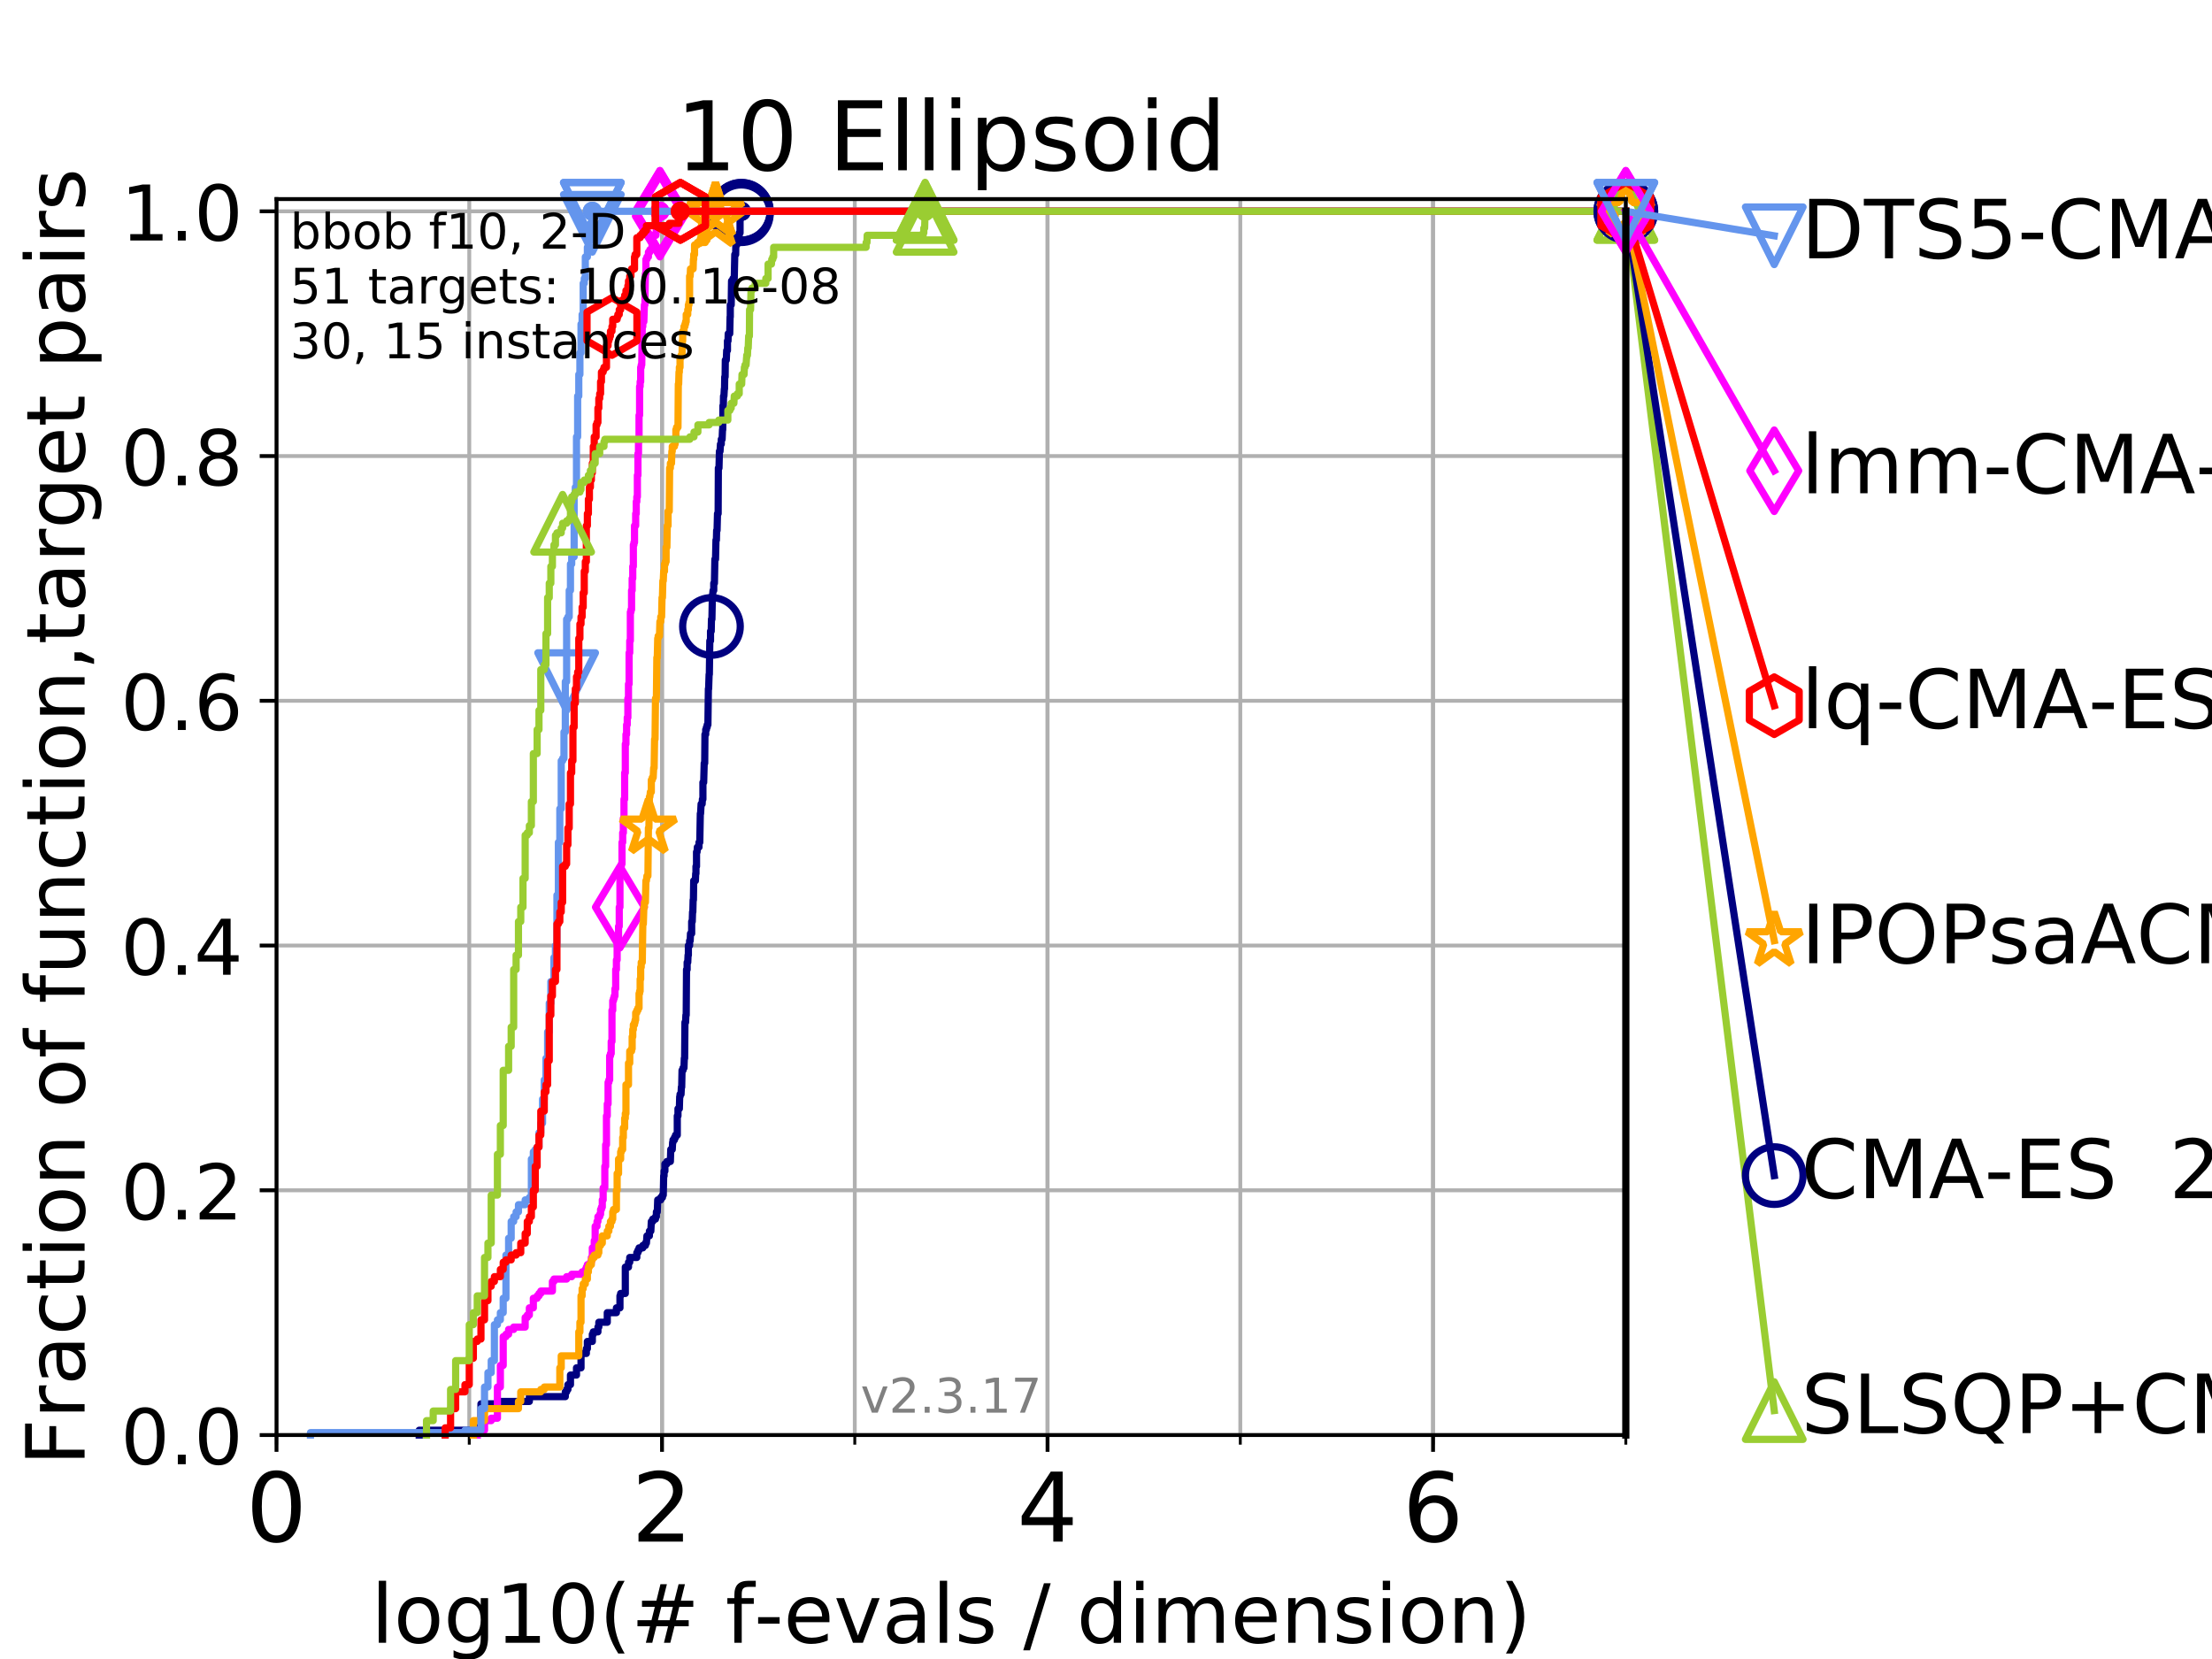 <?xml version="1.0" encoding="utf-8" standalone="no"?>
<!DOCTYPE svg PUBLIC "-//W3C//DTD SVG 1.1//EN"
  "http://www.w3.org/Graphics/SVG/1.1/DTD/svg11.dtd">
<!-- Created with matplotlib (https://matplotlib.org/) -->
<svg height="345.6pt" version="1.1" viewBox="0 0 460.8 345.6" width="460.8pt" xmlns="http://www.w3.org/2000/svg" xmlns:xlink="http://www.w3.org/1999/xlink">
 <defs>
  <style type="text/css">
*{stroke-linecap:butt;stroke-linejoin:round;}
  </style>
 </defs>
 <g id="figure_1">
  <g id="patch_1">
   <path d="M 0 345.6 
L 460.8 345.6 
L 460.8 0 
L 0 0 
z
" style="fill:#ffffff;"/>
  </g>
  <g id="axes_1">
   <g id="patch_2">
    <path d="M 57.6 298.944 
L 338.688 298.944 
L 338.688 41.472 
L 57.6 41.472 
z
" style="fill:#ffffff;"/>
   </g>
   <g id="matplotlib.axis_1">
    <g id="xtick_1">
     <g id="line2d_1">
      <path clip-path="url(#p9e29fec144)" d="M 57.6 298.944 
L 57.6 41.472 
" style="fill:none;stroke:#b0b0b0;stroke-linecap:square;stroke-width:0.8;"/>
     </g>
     <g id="line2d_2">
      <defs>
       <path d="M 0 0 
L 0 3.5 
" id="m266c204c4d" style="stroke:#000000;stroke-width:0.8;"/>
      </defs>
      <g>
       <use style="stroke:#000000;stroke-width:0.8;" x="57.6" xlink:href="#m266c204c4d" y="298.944"/>
      </g>
     </g>
     <g id="text_1">
      <!-- 0 -->
      <defs>
       <path d="M 31.781 66.406 
Q 24.172 66.406 20.328 58.906 
Q 16.5 51.422 16.5 36.375 
Q 16.5 21.391 20.328 13.891 
Q 24.172 6.391 31.781 6.391 
Q 39.453 6.391 43.281 13.891 
Q 47.125 21.391 47.125 36.375 
Q 47.125 51.422 43.281 58.906 
Q 39.453 66.406 31.781 66.406 
z
M 31.781 74.219 
Q 44.047 74.219 50.516 64.516 
Q 56.984 54.828 56.984 36.375 
Q 56.984 17.969 50.516 8.266 
Q 44.047 -1.422 31.781 -1.422 
Q 19.531 -1.422 13.062 8.266 
Q 6.594 17.969 6.594 36.375 
Q 6.594 54.828 13.062 64.516 
Q 19.531 74.219 31.781 74.219 
z
" id="DejaVuSans-48"/>
      </defs>
      <g transform="translate(51.237 321.141)scale(0.2 -0.2)">
       <use xlink:href="#DejaVuSans-48"/>
      </g>
     </g>
    </g>
    <g id="xtick_2">
     <g id="line2d_3">
      <path clip-path="url(#p9e29fec144)" d="M 137.911 298.944 
L 137.911 41.472 
" style="fill:none;stroke:#b0b0b0;stroke-linecap:square;stroke-width:0.8;"/>
     </g>
     <g id="line2d_4">
      <g>
       <use style="stroke:#000000;stroke-width:0.8;" x="137.911" xlink:href="#m266c204c4d" y="298.944"/>
      </g>
     </g>
     <g id="text_2">
      <!-- 2 -->
      <defs>
       <path d="M 19.188 8.297 
L 53.609 8.297 
L 53.609 0 
L 7.328 0 
L 7.328 8.297 
Q 12.938 14.109 22.625 23.891 
Q 32.328 33.688 34.812 36.531 
Q 39.547 41.844 41.422 45.531 
Q 43.312 49.219 43.312 52.781 
Q 43.312 58.594 39.234 62.25 
Q 35.156 65.922 28.609 65.922 
Q 23.969 65.922 18.812 64.312 
Q 13.672 62.703 7.812 59.422 
L 7.812 69.391 
Q 13.766 71.781 18.938 73 
Q 24.125 74.219 28.422 74.219 
Q 39.75 74.219 46.484 68.547 
Q 53.219 62.891 53.219 53.422 
Q 53.219 48.922 51.531 44.891 
Q 49.859 40.875 45.406 35.406 
Q 44.188 33.984 37.641 27.219 
Q 31.109 20.453 19.188 8.297 
z
" id="DejaVuSans-50"/>
      </defs>
      <g transform="translate(131.548 321.141)scale(0.2 -0.2)">
       <use xlink:href="#DejaVuSans-50"/>
      </g>
     </g>
    </g>
    <g id="xtick_3">
     <g id="line2d_5">
      <path clip-path="url(#p9e29fec144)" d="M 218.222 298.944 
L 218.222 41.472 
" style="fill:none;stroke:#b0b0b0;stroke-linecap:square;stroke-width:0.8;"/>
     </g>
     <g id="line2d_6">
      <g>
       <use style="stroke:#000000;stroke-width:0.8;" x="218.222" xlink:href="#m266c204c4d" y="298.944"/>
      </g>
     </g>
     <g id="text_3">
      <!-- 4 -->
      <defs>
       <path d="M 37.797 64.312 
L 12.891 25.391 
L 37.797 25.391 
z
M 35.203 72.906 
L 47.609 72.906 
L 47.609 25.391 
L 58.016 25.391 
L 58.016 17.188 
L 47.609 17.188 
L 47.609 0 
L 37.797 0 
L 37.797 17.188 
L 4.891 17.188 
L 4.891 26.703 
z
" id="DejaVuSans-52"/>
      </defs>
      <g transform="translate(211.859 321.141)scale(0.2 -0.2)">
       <use xlink:href="#DejaVuSans-52"/>
      </g>
     </g>
    </g>
    <g id="xtick_4">
     <g id="line2d_7">
      <path clip-path="url(#p9e29fec144)" d="M 298.533 298.944 
L 298.533 41.472 
" style="fill:none;stroke:#b0b0b0;stroke-linecap:square;stroke-width:0.8;"/>
     </g>
     <g id="line2d_8">
      <g>
       <use style="stroke:#000000;stroke-width:0.8;" x="298.533" xlink:href="#m266c204c4d" y="298.944"/>
      </g>
     </g>
     <g id="text_4">
      <!-- 6 -->
      <defs>
       <path d="M 33.016 40.375 
Q 26.375 40.375 22.484 35.828 
Q 18.609 31.297 18.609 23.391 
Q 18.609 15.531 22.484 10.953 
Q 26.375 6.391 33.016 6.391 
Q 39.656 6.391 43.531 10.953 
Q 47.406 15.531 47.406 23.391 
Q 47.406 31.297 43.531 35.828 
Q 39.656 40.375 33.016 40.375 
z
M 52.594 71.297 
L 52.594 62.312 
Q 48.875 64.062 45.094 64.984 
Q 41.312 65.922 37.594 65.922 
Q 27.828 65.922 22.672 59.328 
Q 17.531 52.734 16.797 39.406 
Q 19.672 43.656 24.016 45.922 
Q 28.375 48.188 33.594 48.188 
Q 44.578 48.188 50.953 41.516 
Q 57.328 34.859 57.328 23.391 
Q 57.328 12.156 50.688 5.359 
Q 44.047 -1.422 33.016 -1.422 
Q 20.359 -1.422 13.672 8.266 
Q 6.984 17.969 6.984 36.375 
Q 6.984 53.656 15.188 63.938 
Q 23.391 74.219 37.203 74.219 
Q 40.922 74.219 44.703 73.484 
Q 48.484 72.75 52.594 71.297 
z
" id="DejaVuSans-54"/>
      </defs>
      <g transform="translate(292.17 321.141)scale(0.2 -0.2)">
       <use xlink:href="#DejaVuSans-54"/>
      </g>
     </g>
    </g>
    <g id="xtick_5">
     <g id="line2d_9">
      <path clip-path="url(#p9e29fec144)" d="M 57.6 298.944 
L 57.6 41.472 
" style="fill:none;stroke:#b0b0b0;stroke-linecap:square;stroke-width:0.8;"/>
     </g>
     <g id="line2d_10">
      <defs>
       <path d="M 0 0 
L 0 2 
" id="mc2dca70eef" style="stroke:#000000;stroke-width:0.6;"/>
      </defs>
      <g>
       <use style="stroke:#000000;stroke-width:0.6;" x="57.6" xlink:href="#mc2dca70eef" y="298.944"/>
      </g>
     </g>
    </g>
    <g id="xtick_6">
     <g id="line2d_11">
      <path clip-path="url(#p9e29fec144)" d="M 97.755 298.944 
L 97.755 41.472 
" style="fill:none;stroke:#b0b0b0;stroke-linecap:square;stroke-width:0.8;"/>
     </g>
     <g id="line2d_12">
      <g>
       <use style="stroke:#000000;stroke-width:0.6;" x="97.755" xlink:href="#mc2dca70eef" y="298.944"/>
      </g>
     </g>
    </g>
    <g id="xtick_7">
     <g id="line2d_13">
      <path clip-path="url(#p9e29fec144)" d="M 137.911 298.944 
L 137.911 41.472 
" style="fill:none;stroke:#b0b0b0;stroke-linecap:square;stroke-width:0.8;"/>
     </g>
     <g id="line2d_14">
      <g>
       <use style="stroke:#000000;stroke-width:0.6;" x="137.911" xlink:href="#mc2dca70eef" y="298.944"/>
      </g>
     </g>
    </g>
    <g id="xtick_8">
     <g id="line2d_15">
      <path clip-path="url(#p9e29fec144)" d="M 178.066 298.944 
L 178.066 41.472 
" style="fill:none;stroke:#b0b0b0;stroke-linecap:square;stroke-width:0.8;"/>
     </g>
     <g id="line2d_16">
      <g>
       <use style="stroke:#000000;stroke-width:0.6;" x="178.066" xlink:href="#mc2dca70eef" y="298.944"/>
      </g>
     </g>
    </g>
    <g id="xtick_9">
     <g id="line2d_17">
      <path clip-path="url(#p9e29fec144)" d="M 218.222 298.944 
L 218.222 41.472 
" style="fill:none;stroke:#b0b0b0;stroke-linecap:square;stroke-width:0.8;"/>
     </g>
     <g id="line2d_18">
      <g>
       <use style="stroke:#000000;stroke-width:0.6;" x="218.222" xlink:href="#mc2dca70eef" y="298.944"/>
      </g>
     </g>
    </g>
    <g id="xtick_10">
     <g id="line2d_19">
      <path clip-path="url(#p9e29fec144)" d="M 258.377 298.944 
L 258.377 41.472 
" style="fill:none;stroke:#b0b0b0;stroke-linecap:square;stroke-width:0.8;"/>
     </g>
     <g id="line2d_20">
      <g>
       <use style="stroke:#000000;stroke-width:0.6;" x="258.377" xlink:href="#mc2dca70eef" y="298.944"/>
      </g>
     </g>
    </g>
    <g id="xtick_11">
     <g id="line2d_21">
      <path clip-path="url(#p9e29fec144)" d="M 298.533 298.944 
L 298.533 41.472 
" style="fill:none;stroke:#b0b0b0;stroke-linecap:square;stroke-width:0.8;"/>
     </g>
     <g id="line2d_22">
      <g>
       <use style="stroke:#000000;stroke-width:0.6;" x="298.533" xlink:href="#mc2dca70eef" y="298.944"/>
      </g>
     </g>
    </g>
    <g id="xtick_12">
     <g id="line2d_23">
      <path clip-path="url(#p9e29fec144)" d="M 338.688 298.944 
L 338.688 41.472 
" style="fill:none;stroke:#b0b0b0;stroke-linecap:square;stroke-width:0.8;"/>
     </g>
     <g id="line2d_24">
      <g>
       <use style="stroke:#000000;stroke-width:0.6;" x="338.688" xlink:href="#mc2dca70eef" y="298.944"/>
      </g>
     </g>
    </g>
    <g id="text_5">
     <!-- log10(# f-evals / dimension) -->
     <defs>
      <path d="M 9.422 75.984 
L 18.406 75.984 
L 18.406 0 
L 9.422 0 
z
" id="DejaVuSans-108"/>
      <path d="M 30.609 48.391 
Q 23.391 48.391 19.188 42.75 
Q 14.984 37.109 14.984 27.297 
Q 14.984 17.484 19.156 11.844 
Q 23.344 6.203 30.609 6.203 
Q 37.797 6.203 41.984 11.859 
Q 46.188 17.531 46.188 27.297 
Q 46.188 37.016 41.984 42.703 
Q 37.797 48.391 30.609 48.391 
z
M 30.609 56 
Q 42.328 56 49.016 48.375 
Q 55.719 40.766 55.719 27.297 
Q 55.719 13.875 49.016 6.219 
Q 42.328 -1.422 30.609 -1.422 
Q 18.844 -1.422 12.172 6.219 
Q 5.516 13.875 5.516 27.297 
Q 5.516 40.766 12.172 48.375 
Q 18.844 56 30.609 56 
z
" id="DejaVuSans-111"/>
      <path d="M 45.406 27.984 
Q 45.406 37.75 41.375 43.109 
Q 37.359 48.484 30.078 48.484 
Q 22.859 48.484 18.828 43.109 
Q 14.797 37.75 14.797 27.984 
Q 14.797 18.266 18.828 12.891 
Q 22.859 7.516 30.078 7.516 
Q 37.359 7.516 41.375 12.891 
Q 45.406 18.266 45.406 27.984 
z
M 54.391 6.781 
Q 54.391 -7.172 48.188 -13.984 
Q 42 -20.797 29.203 -20.797 
Q 24.469 -20.797 20.266 -20.094 
Q 16.062 -19.391 12.109 -17.922 
L 12.109 -9.188 
Q 16.062 -11.328 19.922 -12.344 
Q 23.781 -13.375 27.781 -13.375 
Q 36.625 -13.375 41.016 -8.766 
Q 45.406 -4.156 45.406 5.172 
L 45.406 9.625 
Q 42.625 4.781 38.281 2.391 
Q 33.938 0 27.875 0 
Q 17.828 0 11.672 7.656 
Q 5.516 15.328 5.516 27.984 
Q 5.516 40.672 11.672 48.328 
Q 17.828 56 27.875 56 
Q 33.938 56 38.281 53.609 
Q 42.625 51.219 45.406 46.391 
L 45.406 54.688 
L 54.391 54.688 
z
" id="DejaVuSans-103"/>
      <path d="M 12.406 8.297 
L 28.516 8.297 
L 28.516 63.922 
L 10.984 60.406 
L 10.984 69.391 
L 28.422 72.906 
L 38.281 72.906 
L 38.281 8.297 
L 54.391 8.297 
L 54.391 0 
L 12.406 0 
z
" id="DejaVuSans-49"/>
      <path d="M 31 75.875 
Q 24.469 64.656 21.281 53.656 
Q 18.109 42.672 18.109 31.391 
Q 18.109 20.125 21.312 9.062 
Q 24.516 -2 31 -13.188 
L 23.188 -13.188 
Q 15.875 -1.703 12.234 9.375 
Q 8.594 20.453 8.594 31.391 
Q 8.594 42.281 12.203 53.312 
Q 15.828 64.359 23.188 75.875 
z
" id="DejaVuSans-40"/>
      <path d="M 51.125 44 
L 36.922 44 
L 32.812 27.688 
L 47.125 27.688 
z
M 43.797 71.781 
L 38.719 51.516 
L 52.984 51.516 
L 58.109 71.781 
L 65.922 71.781 
L 60.891 51.516 
L 76.125 51.516 
L 76.125 44 
L 58.984 44 
L 54.984 27.688 
L 70.516 27.688 
L 70.516 20.219 
L 53.078 20.219 
L 48 0 
L 40.188 0 
L 45.219 20.219 
L 30.906 20.219 
L 25.875 0 
L 18.016 0 
L 23.094 20.219 
L 7.719 20.219 
L 7.719 27.688 
L 24.906 27.688 
L 29 44 
L 13.281 44 
L 13.281 51.516 
L 30.906 51.516 
L 35.891 71.781 
z
" id="DejaVuSans-35"/>
      <path id="DejaVuSans-32"/>
      <path d="M 37.109 75.984 
L 37.109 68.5 
L 28.516 68.5 
Q 23.688 68.5 21.797 66.547 
Q 19.922 64.594 19.922 59.516 
L 19.922 54.688 
L 34.719 54.688 
L 34.719 47.703 
L 19.922 47.703 
L 19.922 0 
L 10.891 0 
L 10.891 47.703 
L 2.297 47.703 
L 2.297 54.688 
L 10.891 54.688 
L 10.891 58.5 
Q 10.891 67.625 15.141 71.797 
Q 19.391 75.984 28.609 75.984 
z
" id="DejaVuSans-102"/>
      <path d="M 4.891 31.391 
L 31.203 31.391 
L 31.203 23.391 
L 4.891 23.391 
z
" id="DejaVuSans-45"/>
      <path d="M 56.203 29.594 
L 56.203 25.203 
L 14.891 25.203 
Q 15.484 15.922 20.484 11.062 
Q 25.484 6.203 34.422 6.203 
Q 39.594 6.203 44.453 7.469 
Q 49.312 8.734 54.109 11.281 
L 54.109 2.781 
Q 49.266 0.734 44.188 -0.344 
Q 39.109 -1.422 33.891 -1.422 
Q 20.797 -1.422 13.156 6.188 
Q 5.516 13.812 5.516 26.812 
Q 5.516 40.234 12.766 48.109 
Q 20.016 56 32.328 56 
Q 43.359 56 49.781 48.891 
Q 56.203 41.797 56.203 29.594 
z
M 47.219 32.234 
Q 47.125 39.594 43.094 43.984 
Q 39.062 48.391 32.422 48.391 
Q 24.906 48.391 20.391 44.141 
Q 15.875 39.891 15.188 32.172 
z
" id="DejaVuSans-101"/>
      <path d="M 2.984 54.688 
L 12.5 54.688 
L 29.594 8.797 
L 46.688 54.688 
L 56.203 54.688 
L 35.688 0 
L 23.484 0 
z
" id="DejaVuSans-118"/>
      <path d="M 34.281 27.484 
Q 23.391 27.484 19.188 25 
Q 14.984 22.516 14.984 16.5 
Q 14.984 11.719 18.141 8.906 
Q 21.297 6.109 26.703 6.109 
Q 34.188 6.109 38.703 11.406 
Q 43.219 16.703 43.219 25.484 
L 43.219 27.484 
z
M 52.203 31.203 
L 52.203 0 
L 43.219 0 
L 43.219 8.297 
Q 40.141 3.328 35.547 0.953 
Q 30.953 -1.422 24.312 -1.422 
Q 15.922 -1.422 10.953 3.297 
Q 6 8.016 6 15.922 
Q 6 25.141 12.172 29.828 
Q 18.359 34.516 30.609 34.516 
L 43.219 34.516 
L 43.219 35.406 
Q 43.219 41.609 39.141 45 
Q 35.062 48.391 27.688 48.391 
Q 23 48.391 18.547 47.266 
Q 14.109 46.141 10.016 43.891 
L 10.016 52.203 
Q 14.938 54.109 19.578 55.047 
Q 24.219 56 28.609 56 
Q 40.484 56 46.344 49.844 
Q 52.203 43.703 52.203 31.203 
z
" id="DejaVuSans-97"/>
      <path d="M 44.281 53.078 
L 44.281 44.578 
Q 40.484 46.531 36.375 47.5 
Q 32.281 48.484 27.875 48.484 
Q 21.188 48.484 17.844 46.438 
Q 14.5 44.391 14.5 40.281 
Q 14.5 37.156 16.891 35.375 
Q 19.281 33.594 26.516 31.984 
L 29.594 31.297 
Q 39.156 29.25 43.188 25.516 
Q 47.219 21.781 47.219 15.094 
Q 47.219 7.469 41.188 3.016 
Q 35.156 -1.422 24.609 -1.422 
Q 20.219 -1.422 15.453 -0.562 
Q 10.688 0.297 5.422 2 
L 5.422 11.281 
Q 10.406 8.688 15.234 7.391 
Q 20.062 6.109 24.812 6.109 
Q 31.156 6.109 34.562 8.281 
Q 37.984 10.453 37.984 14.406 
Q 37.984 18.062 35.516 20.016 
Q 33.062 21.969 24.703 23.781 
L 21.578 24.516 
Q 13.234 26.266 9.516 29.906 
Q 5.812 33.547 5.812 39.891 
Q 5.812 47.609 11.281 51.797 
Q 16.75 56 26.812 56 
Q 31.781 56 36.172 55.266 
Q 40.578 54.547 44.281 53.078 
z
" id="DejaVuSans-115"/>
      <path d="M 25.391 72.906 
L 33.688 72.906 
L 8.297 -9.281 
L 0 -9.281 
z
" id="DejaVuSans-47"/>
      <path d="M 45.406 46.391 
L 45.406 75.984 
L 54.391 75.984 
L 54.391 0 
L 45.406 0 
L 45.406 8.203 
Q 42.578 3.328 38.25 0.953 
Q 33.938 -1.422 27.875 -1.422 
Q 17.969 -1.422 11.734 6.484 
Q 5.516 14.406 5.516 27.297 
Q 5.516 40.188 11.734 48.094 
Q 17.969 56 27.875 56 
Q 33.938 56 38.25 53.625 
Q 42.578 51.266 45.406 46.391 
z
M 14.797 27.297 
Q 14.797 17.391 18.875 11.75 
Q 22.953 6.109 30.078 6.109 
Q 37.203 6.109 41.297 11.75 
Q 45.406 17.391 45.406 27.297 
Q 45.406 37.203 41.297 42.844 
Q 37.203 48.484 30.078 48.484 
Q 22.953 48.484 18.875 42.844 
Q 14.797 37.203 14.797 27.297 
z
" id="DejaVuSans-100"/>
      <path d="M 9.422 54.688 
L 18.406 54.688 
L 18.406 0 
L 9.422 0 
z
M 9.422 75.984 
L 18.406 75.984 
L 18.406 64.594 
L 9.422 64.594 
z
" id="DejaVuSans-105"/>
      <path d="M 52 44.188 
Q 55.375 50.25 60.062 53.125 
Q 64.75 56 71.094 56 
Q 79.641 56 84.281 50.016 
Q 88.922 44.047 88.922 33.016 
L 88.922 0 
L 79.891 0 
L 79.891 32.719 
Q 79.891 40.578 77.094 44.375 
Q 74.312 48.188 68.609 48.188 
Q 61.625 48.188 57.562 43.547 
Q 53.516 38.922 53.516 30.906 
L 53.516 0 
L 44.484 0 
L 44.484 32.719 
Q 44.484 40.625 41.703 44.406 
Q 38.922 48.188 33.109 48.188 
Q 26.219 48.188 22.156 43.531 
Q 18.109 38.875 18.109 30.906 
L 18.109 0 
L 9.078 0 
L 9.078 54.688 
L 18.109 54.688 
L 18.109 46.188 
Q 21.188 51.219 25.484 53.609 
Q 29.781 56 35.688 56 
Q 41.656 56 45.828 52.969 
Q 50 49.953 52 44.188 
z
" id="DejaVuSans-109"/>
      <path d="M 54.891 33.016 
L 54.891 0 
L 45.906 0 
L 45.906 32.719 
Q 45.906 40.484 42.875 44.328 
Q 39.844 48.188 33.797 48.188 
Q 26.516 48.188 22.312 43.547 
Q 18.109 38.922 18.109 30.906 
L 18.109 0 
L 9.078 0 
L 9.078 54.688 
L 18.109 54.688 
L 18.109 46.188 
Q 21.344 51.125 25.703 53.562 
Q 30.078 56 35.797 56 
Q 45.219 56 50.047 50.172 
Q 54.891 44.344 54.891 33.016 
z
" id="DejaVuSans-110"/>
      <path d="M 8.016 75.875 
L 15.828 75.875 
Q 23.141 64.359 26.781 53.312 
Q 30.422 42.281 30.422 31.391 
Q 30.422 20.453 26.781 9.375 
Q 23.141 -1.703 15.828 -13.188 
L 8.016 -13.188 
Q 14.5 -2 17.703 9.062 
Q 20.906 20.125 20.906 31.391 
Q 20.906 42.672 17.703 53.656 
Q 14.5 64.656 8.016 75.875 
z
" id="DejaVuSans-41"/>
     </defs>
     <g transform="translate(77.303 342.218)scale(0.17 -0.17)">
      <use xlink:href="#DejaVuSans-108"/>
      <use x="27.783" xlink:href="#DejaVuSans-111"/>
      <use x="88.965" xlink:href="#DejaVuSans-103"/>
      <use x="152.441" xlink:href="#DejaVuSans-49"/>
      <use x="216.064" xlink:href="#DejaVuSans-48"/>
      <use x="279.688" xlink:href="#DejaVuSans-40"/>
      <use x="318.701" xlink:href="#DejaVuSans-35"/>
      <use x="402.49" xlink:href="#DejaVuSans-32"/>
      <use x="434.277" xlink:href="#DejaVuSans-102"/>
      <use x="469.404" xlink:href="#DejaVuSans-45"/>
      <use x="505.488" xlink:href="#DejaVuSans-101"/>
      <use x="567.012" xlink:href="#DejaVuSans-118"/>
      <use x="626.191" xlink:href="#DejaVuSans-97"/>
      <use x="687.471" xlink:href="#DejaVuSans-108"/>
      <use x="715.254" xlink:href="#DejaVuSans-115"/>
      <use x="767.354" xlink:href="#DejaVuSans-32"/>
      <use x="799.141" xlink:href="#DejaVuSans-47"/>
      <use x="832.832" xlink:href="#DejaVuSans-32"/>
      <use x="864.619" xlink:href="#DejaVuSans-100"/>
      <use x="928.096" xlink:href="#DejaVuSans-105"/>
      <use x="955.879" xlink:href="#DejaVuSans-109"/>
      <use x="1053.291" xlink:href="#DejaVuSans-101"/>
      <use x="1114.814" xlink:href="#DejaVuSans-110"/>
      <use x="1178.193" xlink:href="#DejaVuSans-115"/>
      <use x="1230.293" xlink:href="#DejaVuSans-105"/>
      <use x="1258.076" xlink:href="#DejaVuSans-111"/>
      <use x="1319.258" xlink:href="#DejaVuSans-110"/>
      <use x="1382.637" xlink:href="#DejaVuSans-41"/>
     </g>
    </g>
   </g>
   <g id="matplotlib.axis_2">
    <g id="ytick_1">
     <g id="line2d_25">
      <path clip-path="url(#p9e29fec144)" d="M 57.6 298.944 
L 338.688 298.944 
" style="fill:none;stroke:#b0b0b0;stroke-linecap:square;stroke-width:0.8;"/>
     </g>
     <g id="line2d_26">
      <defs>
       <path d="M 0 0 
L -3.5 0 
" id="mc4030e4289" style="stroke:#000000;stroke-width:0.8;"/>
      </defs>
      <g>
       <use style="stroke:#000000;stroke-width:0.8;" x="57.6" xlink:href="#mc4030e4289" y="298.944"/>
      </g>
     </g>
     <g id="text_6">
      <!-- 0.0 -->
      <defs>
       <path d="M 10.688 12.406 
L 21 12.406 
L 21 0 
L 10.688 0 
z
" id="DejaVuSans-46"/>
      </defs>
      <g transform="translate(25.155 305.023)scale(0.16 -0.16)">
       <use xlink:href="#DejaVuSans-48"/>
       <use x="63.623" xlink:href="#DejaVuSans-46"/>
       <use x="95.41" xlink:href="#DejaVuSans-48"/>
      </g>
     </g>
    </g>
    <g id="ytick_2">
     <g id="line2d_27">
      <path clip-path="url(#p9e29fec144)" d="M 57.6 247.959 
L 338.688 247.959 
" style="fill:none;stroke:#b0b0b0;stroke-linecap:square;stroke-width:0.8;"/>
     </g>
     <g id="line2d_28">
      <g>
       <use style="stroke:#000000;stroke-width:0.8;" x="57.6" xlink:href="#mc4030e4289" y="247.959"/>
      </g>
     </g>
     <g id="text_7">
      <!-- 0.2 -->
      <g transform="translate(25.155 254.038)scale(0.16 -0.16)">
       <use xlink:href="#DejaVuSans-48"/>
       <use x="63.623" xlink:href="#DejaVuSans-46"/>
       <use x="95.41" xlink:href="#DejaVuSans-50"/>
      </g>
     </g>
    </g>
    <g id="ytick_3">
     <g id="line2d_29">
      <path clip-path="url(#p9e29fec144)" d="M 57.6 196.975 
L 338.688 196.975 
" style="fill:none;stroke:#b0b0b0;stroke-linecap:square;stroke-width:0.8;"/>
     </g>
     <g id="line2d_30">
      <g>
       <use style="stroke:#000000;stroke-width:0.8;" x="57.6" xlink:href="#mc4030e4289" y="196.975"/>
      </g>
     </g>
     <g id="text_8">
      <!-- 0.4 -->
      <g transform="translate(25.155 203.054)scale(0.16 -0.16)">
       <use xlink:href="#DejaVuSans-48"/>
       <use x="63.623" xlink:href="#DejaVuSans-46"/>
       <use x="95.41" xlink:href="#DejaVuSans-52"/>
      </g>
     </g>
    </g>
    <g id="ytick_4">
     <g id="line2d_31">
      <path clip-path="url(#p9e29fec144)" d="M 57.6 145.99 
L 338.688 145.99 
" style="fill:none;stroke:#b0b0b0;stroke-linecap:square;stroke-width:0.8;"/>
     </g>
     <g id="line2d_32">
      <g>
       <use style="stroke:#000000;stroke-width:0.8;" x="57.6" xlink:href="#mc4030e4289" y="145.99"/>
      </g>
     </g>
     <g id="text_9">
      <!-- 0.6 -->
      <g transform="translate(25.155 152.069)scale(0.16 -0.16)">
       <use xlink:href="#DejaVuSans-48"/>
       <use x="63.623" xlink:href="#DejaVuSans-46"/>
       <use x="95.41" xlink:href="#DejaVuSans-54"/>
      </g>
     </g>
    </g>
    <g id="ytick_5">
     <g id="line2d_33">
      <path clip-path="url(#p9e29fec144)" d="M 57.6 95.006 
L 338.688 95.006 
" style="fill:none;stroke:#b0b0b0;stroke-linecap:square;stroke-width:0.8;"/>
     </g>
     <g id="line2d_34">
      <g>
       <use style="stroke:#000000;stroke-width:0.8;" x="57.6" xlink:href="#mc4030e4289" y="95.006"/>
      </g>
     </g>
     <g id="text_10">
      <!-- 0.8 -->
      <defs>
       <path d="M 31.781 34.625 
Q 24.75 34.625 20.719 30.859 
Q 16.703 27.094 16.703 20.516 
Q 16.703 13.922 20.719 10.156 
Q 24.75 6.391 31.781 6.391 
Q 38.812 6.391 42.859 10.172 
Q 46.922 13.969 46.922 20.516 
Q 46.922 27.094 42.891 30.859 
Q 38.875 34.625 31.781 34.625 
z
M 21.922 38.812 
Q 15.578 40.375 12.031 44.719 
Q 8.5 49.078 8.5 55.328 
Q 8.5 64.062 14.719 69.141 
Q 20.953 74.219 31.781 74.219 
Q 42.672 74.219 48.875 69.141 
Q 55.078 64.062 55.078 55.328 
Q 55.078 49.078 51.531 44.719 
Q 48 40.375 41.703 38.812 
Q 48.828 37.156 52.797 32.312 
Q 56.781 27.484 56.781 20.516 
Q 56.781 9.906 50.312 4.234 
Q 43.844 -1.422 31.781 -1.422 
Q 19.734 -1.422 13.25 4.234 
Q 6.781 9.906 6.781 20.516 
Q 6.781 27.484 10.781 32.312 
Q 14.797 37.156 21.922 38.812 
z
M 18.312 54.391 
Q 18.312 48.734 21.844 45.562 
Q 25.391 42.391 31.781 42.391 
Q 38.141 42.391 41.719 45.562 
Q 45.312 48.734 45.312 54.391 
Q 45.312 60.062 41.719 63.234 
Q 38.141 66.406 31.781 66.406 
Q 25.391 66.406 21.844 63.234 
Q 18.312 60.062 18.312 54.391 
z
" id="DejaVuSans-56"/>
      </defs>
      <g transform="translate(25.155 101.085)scale(0.16 -0.16)">
       <use xlink:href="#DejaVuSans-48"/>
       <use x="63.623" xlink:href="#DejaVuSans-46"/>
       <use x="95.41" xlink:href="#DejaVuSans-56"/>
      </g>
     </g>
    </g>
    <g id="ytick_6">
     <g id="line2d_35">
      <path clip-path="url(#p9e29fec144)" d="M 57.6 44.021 
L 338.688 44.021 
" style="fill:none;stroke:#b0b0b0;stroke-linecap:square;stroke-width:0.8;"/>
     </g>
     <g id="line2d_36">
      <g>
       <use style="stroke:#000000;stroke-width:0.8;" x="57.6" xlink:href="#mc4030e4289" y="44.021"/>
      </g>
     </g>
     <g id="text_11">
      <!-- 1.0 -->
      <g transform="translate(25.155 50.1)scale(0.16 -0.16)">
       <use xlink:href="#DejaVuSans-49"/>
       <use x="63.623" xlink:href="#DejaVuSans-46"/>
       <use x="95.41" xlink:href="#DejaVuSans-48"/>
      </g>
     </g>
    </g>
    <g id="text_12">
     <!-- Fraction of function,target pairs -->
     <defs>
      <path d="M 9.812 72.906 
L 51.703 72.906 
L 51.703 64.594 
L 19.672 64.594 
L 19.672 43.109 
L 48.578 43.109 
L 48.578 34.812 
L 19.672 34.812 
L 19.672 0 
L 9.812 0 
z
" id="DejaVuSans-70"/>
      <path d="M 41.109 46.297 
Q 39.594 47.172 37.812 47.578 
Q 36.031 48 33.891 48 
Q 26.266 48 22.188 43.047 
Q 18.109 38.094 18.109 28.812 
L 18.109 0 
L 9.078 0 
L 9.078 54.688 
L 18.109 54.688 
L 18.109 46.188 
Q 20.953 51.172 25.484 53.578 
Q 30.031 56 36.531 56 
Q 37.453 56 38.578 55.875 
Q 39.703 55.766 41.062 55.516 
z
" id="DejaVuSans-114"/>
      <path d="M 48.781 52.594 
L 48.781 44.188 
Q 44.969 46.297 41.141 47.344 
Q 37.312 48.391 33.406 48.391 
Q 24.656 48.391 19.812 42.844 
Q 14.984 37.312 14.984 27.297 
Q 14.984 17.281 19.812 11.734 
Q 24.656 6.203 33.406 6.203 
Q 37.312 6.203 41.141 7.25 
Q 44.969 8.297 48.781 10.406 
L 48.781 2.094 
Q 45.016 0.344 40.984 -0.531 
Q 36.969 -1.422 32.422 -1.422 
Q 20.062 -1.422 12.781 6.344 
Q 5.516 14.109 5.516 27.297 
Q 5.516 40.672 12.859 48.328 
Q 20.219 56 33.016 56 
Q 37.156 56 41.109 55.141 
Q 45.062 54.297 48.781 52.594 
z
" id="DejaVuSans-99"/>
      <path d="M 18.312 70.219 
L 18.312 54.688 
L 36.812 54.688 
L 36.812 47.703 
L 18.312 47.703 
L 18.312 18.016 
Q 18.312 11.328 20.141 9.422 
Q 21.969 7.516 27.594 7.516 
L 36.812 7.516 
L 36.812 0 
L 27.594 0 
Q 17.188 0 13.234 3.875 
Q 9.281 7.766 9.281 18.016 
L 9.281 47.703 
L 2.688 47.703 
L 2.688 54.688 
L 9.281 54.688 
L 9.281 70.219 
z
" id="DejaVuSans-116"/>
      <path d="M 8.5 21.578 
L 8.5 54.688 
L 17.484 54.688 
L 17.484 21.922 
Q 17.484 14.156 20.5 10.266 
Q 23.531 6.391 29.594 6.391 
Q 36.859 6.391 41.078 11.031 
Q 45.312 15.672 45.312 23.688 
L 45.312 54.688 
L 54.297 54.688 
L 54.297 0 
L 45.312 0 
L 45.312 8.406 
Q 42.047 3.422 37.719 1 
Q 33.406 -1.422 27.688 -1.422 
Q 18.266 -1.422 13.375 4.438 
Q 8.5 10.297 8.5 21.578 
z
M 31.109 56 
z
" id="DejaVuSans-117"/>
      <path d="M 11.719 12.406 
L 22.016 12.406 
L 22.016 4 
L 14.016 -11.625 
L 7.719 -11.625 
L 11.719 4 
z
" id="DejaVuSans-44"/>
      <path d="M 18.109 8.203 
L 18.109 -20.797 
L 9.078 -20.797 
L 9.078 54.688 
L 18.109 54.688 
L 18.109 46.391 
Q 20.953 51.266 25.266 53.625 
Q 29.594 56 35.594 56 
Q 45.562 56 51.781 48.094 
Q 58.016 40.188 58.016 27.297 
Q 58.016 14.406 51.781 6.484 
Q 45.562 -1.422 35.594 -1.422 
Q 29.594 -1.422 25.266 0.953 
Q 20.953 3.328 18.109 8.203 
z
M 48.688 27.297 
Q 48.688 37.203 44.609 42.844 
Q 40.531 48.484 33.406 48.484 
Q 26.266 48.484 22.188 42.844 
Q 18.109 37.203 18.109 27.297 
Q 18.109 17.391 22.188 11.75 
Q 26.266 6.109 33.406 6.109 
Q 40.531 6.109 44.609 11.75 
Q 48.688 17.391 48.688 27.297 
z
" id="DejaVuSans-112"/>
     </defs>
     <g transform="translate(17.62 305.347)rotate(-90)scale(0.17 -0.17)">
      <use xlink:href="#DejaVuSans-70"/>
      <use x="57.41" xlink:href="#DejaVuSans-114"/>
      <use x="98.523" xlink:href="#DejaVuSans-97"/>
      <use x="159.803" xlink:href="#DejaVuSans-99"/>
      <use x="214.783" xlink:href="#DejaVuSans-116"/>
      <use x="253.992" xlink:href="#DejaVuSans-105"/>
      <use x="281.775" xlink:href="#DejaVuSans-111"/>
      <use x="342.957" xlink:href="#DejaVuSans-110"/>
      <use x="406.336" xlink:href="#DejaVuSans-32"/>
      <use x="438.123" xlink:href="#DejaVuSans-111"/>
      <use x="499.305" xlink:href="#DejaVuSans-102"/>
      <use x="534.51" xlink:href="#DejaVuSans-32"/>
      <use x="566.297" xlink:href="#DejaVuSans-102"/>
      <use x="601.502" xlink:href="#DejaVuSans-117"/>
      <use x="664.881" xlink:href="#DejaVuSans-110"/>
      <use x="728.26" xlink:href="#DejaVuSans-99"/>
      <use x="783.24" xlink:href="#DejaVuSans-116"/>
      <use x="822.449" xlink:href="#DejaVuSans-105"/>
      <use x="850.232" xlink:href="#DejaVuSans-111"/>
      <use x="911.414" xlink:href="#DejaVuSans-110"/>
      <use x="974.793" xlink:href="#DejaVuSans-44"/>
      <use x="1006.58" xlink:href="#DejaVuSans-116"/>
      <use x="1045.789" xlink:href="#DejaVuSans-97"/>
      <use x="1107.068" xlink:href="#DejaVuSans-114"/>
      <use x="1148.166" xlink:href="#DejaVuSans-103"/>
      <use x="1211.643" xlink:href="#DejaVuSans-101"/>
      <use x="1273.166" xlink:href="#DejaVuSans-116"/>
      <use x="1312.375" xlink:href="#DejaVuSans-32"/>
      <use x="1344.162" xlink:href="#DejaVuSans-112"/>
      <use x="1407.639" xlink:href="#DejaVuSans-97"/>
      <use x="1468.918" xlink:href="#DejaVuSans-105"/>
      <use x="1496.701" xlink:href="#DejaVuSans-114"/>
      <use x="1537.814" xlink:href="#DejaVuSans-115"/>
     </g>
    </g>
   </g>
   <g id="line2d_37">
    <defs>
     <path d="M 0 1.5 
C 0.398 1.5 0.779 1.342 1.061 1.061 
C 1.342 0.779 1.5 0.398 1.5 0 
C 1.5 -0.398 1.342 -0.779 1.061 -1.061 
C 0.779 -1.342 0.398 -1.5 0 -1.5 
C -0.398 -1.5 -0.779 -1.342 -1.061 -1.061 
C -1.342 -0.779 -1.5 -0.398 -1.5 0 
C -1.5 0.398 -1.342 0.779 -1.061 1.061 
C -0.779 1.342 -0.398 1.5 0 1.5 
z
" id="mc4e3528f8f" style="stroke:#000080;"/>
    </defs>
    <g>
     <use style="fill:#000080;stroke:#000080;" x="154.44" xlink:href="#mc4e3528f8f" y="44.021"/>
     <use style="fill:#000080;stroke:#000080;" x="154.44" xlink:href="#mc4e3528f8f" y="44.021"/>
    </g>
   </g>
   <g id="line2d_38">
    <path d="M 87.33 298.944 
L 87.33 297.944 
L 98.606 297.944 
L 98.606 297.444 
L 100.193 297.444 
L 100.193 292.446 
L 104.235 292.446 
L 104.235 291.946 
L 110.274 291.946 
L 110.274 290.946 
L 117.765 290.946 
L 117.765 289.947 
L 118.04 289.947 
L 118.04 289.447 
L 118.31 289.447 
L 118.31 288.447 
L 118.839 288.447 
L 118.839 286.448 
L 120.094 286.448 
L 120.094 284.948 
L 121.037 284.948 
L 121.037 281.949 
L 122.148 281.949 
L 122.148 280.949 
L 122.362 280.949 
L 122.362 279.45 
L 123.394 279.45 
L 123.394 277.95 
L 123.594 277.95 
L 123.594 277.451 
L 124.557 277.451 
L 124.557 276.451 
L 124.744 276.451 
L 124.744 275.451 
L 126.507 275.451 
L 126.507 273.452 
L 128.411 273.452 
L 128.411 272.452 
L 129.147 272.452 
L 129.147 269.953 
L 129.291 269.953 
L 129.291 269.453 
L 130.264 269.453 
L 130.264 263.955 
L 130.927 263.955 
L 130.927 262.955 
L 131.185 262.955 
L 131.185 261.955 
L 132.66 261.955 
L 132.66 260.956 
L 132.894 260.956 
L 132.894 260.456 
L 133.125 260.456 
L 133.125 259.956 
L 133.91 259.956 
L 133.91 259.456 
L 134.45 259.456 
L 134.45 258.956 
L 134.661 258.956 
L 134.766 257.457 
L 135.281 257.457 
L 135.281 256.457 
L 135.582 256.457 
L 135.682 254.457 
L 135.976 254.457 
L 135.976 253.958 
L 136.551 253.958 
L 136.551 253.458 
L 136.739 253.458 
L 136.739 252.458 
L 136.924 252.458 
L 137.016 249.959 
L 137.647 249.959 
L 137.647 249.459 
L 137.998 249.459 
L 137.998 248.959 
L 138.171 248.959 
L 138.256 244.96 
L 138.341 244.96 
L 138.341 243.961 
L 138.511 243.961 
L 138.511 242.461 
L 138.927 242.461 
L 138.927 241.961 
L 139.652 241.961 
L 139.731 239.462 
L 140.042 239.462 
L 140.119 237.962 
L 140.196 237.962 
L 140.196 237.463 
L 140.499 237.463 
L 140.499 236.963 
L 140.723 236.963 
L 140.723 236.463 
L 141.09 236.463 
L 141.09 232.464 
L 141.235 232.464 
L 141.235 230.965 
L 141.521 230.965 
L 141.592 228.465 
L 141.662 228.465 
L 141.662 227.966 
L 141.872 227.966 
L 141.941 226.466 
L 142.01 226.466 
L 142.079 222.967 
L 142.284 222.967 
L 142.284 222.467 
L 142.486 222.467 
L 142.553 220.468 
L 142.62 220.468 
L 142.686 212.97 
L 142.818 212.97 
L 142.884 211.47 
L 142.95 211.47 
L 143.015 201.973 
L 143.144 201.973 
L 143.144 200.474 
L 143.273 200.474 
L 143.337 198.974 
L 143.401 198.974 
L 143.401 196.975 
L 143.654 196.975 
L 143.654 195.975 
L 143.779 195.975 
L 143.841 194.476 
L 144.087 194.476 
L 144.087 191.976 
L 144.209 191.976 
L 144.27 189.977 
L 144.33 189.977 
L 144.391 187.478 
L 144.451 187.478 
L 144.511 183.479 
L 144.865 183.479 
L 144.924 181.979 
L 144.982 181.979 
L 144.982 180.48 
L 145.098 180.48 
L 145.098 177.481 
L 145.213 177.481 
L 145.27 176.481 
L 145.61 176.481 
L 145.61 175.481 
L 145.777 175.481 
L 145.888 169.483 
L 145.943 169.483 
L 146.053 167.484 
L 146.27 167.484 
L 146.324 166.484 
L 146.431 166.484 
L 146.431 162.985 
L 146.591 162.985 
L 146.697 158.986 
L 146.802 158.986 
L 146.854 152.988 
L 147.01 152.988 
L 147.01 151.989 
L 147.165 151.989 
L 147.165 151.489 
L 147.318 151.489 
L 147.318 150.989 
L 147.47 150.989 
L 147.57 143.491 
L 147.62 143.491 
L 147.72 140.492 
L 147.77 140.492 
L 147.868 133.494 
L 148.015 133.494 
L 148.015 131.495 
L 148.161 131.495 
L 148.21 128.995 
L 148.306 128.995 
L 148.402 123.997 
L 148.45 123.997 
L 148.545 122.997 
L 148.686 122.997 
L 148.686 121.498 
L 148.827 121.498 
L 148.92 116.499 
L 149.058 116.499 
L 149.15 112.5 
L 149.241 112.5 
L 149.287 110.501 
L 149.378 110.501 
L 149.468 107.002 
L 149.602 107.002 
L 149.647 97.505 
L 149.779 97.505 
L 149.868 94.006 
L 149.999 94.006 
L 150.086 92.507 
L 150.258 92.507 
L 150.258 91.507 
L 150.429 91.507 
L 150.514 89.507 
L 150.557 89.507 
L 150.599 84.509 
L 150.683 84.509 
L 150.725 82.51 
L 150.808 82.51 
L 150.891 81.01 
L 150.933 81.01 
L 150.974 78.511 
L 151.056 78.511 
L 151.097 75.012 
L 151.301 75.012 
L 151.381 73.012 
L 151.542 73.012 
L 151.542 71.013 
L 151.661 71.013 
L 151.701 69.514 
L 152.014 69.514 
L 152.092 66.015 
L 152.13 66.015 
L 152.13 63.515 
L 152.322 63.515 
L 152.398 58.517 
L 152.7 58.517 
L 152.7 58.017 
L 152.959 58.017 
L 153.069 53.019 
L 153.251 53.019 
L 153.287 51.019 
L 153.502 51.019 
L 153.502 50.519 
L 153.68 50.519 
L 153.715 49.02 
L 153.995 49.02 
L 153.995 48.52 
L 154.167 48.52 
L 154.167 45.021 
L 154.372 45.021 
L 154.44 44.021 
L 338.688 44.021 
L 338.688 44.021 
" style="fill:none;stroke:#000080;stroke-linecap:square;stroke-width:1.5;"/>
   </g>
   <g id="line2d_39">
    <defs>
     <path d="M 0 6 
C 1.591 6 3.117 5.368 4.243 4.243 
C 5.368 3.117 6 1.591 6 0 
C 6 -1.591 5.368 -3.117 4.243 -4.243 
C 3.117 -5.368 1.591 -6 0 -6 
C -1.591 -6 -3.117 -5.368 -4.243 -4.243 
C -5.368 -3.117 -6 -1.591 -6 0 
C -6 1.591 -5.368 3.117 -4.243 4.243 
C -3.117 5.368 -1.591 6 0 6 
z
" id="mae000fa356" style="stroke:#000080;stroke-width:1.5;"/>
    </defs>
    <g>
     <use style="fill-opacity:0;stroke:#000080;stroke-width:1.5;" x="148.21" xlink:href="#mae000fa356" y="130.495"/>
     <use style="fill-opacity:0;stroke:#000080;stroke-width:1.5;" x="154.44" xlink:href="#mae000fa356" y="44.521"/>
     <use style="fill-opacity:0;stroke:#000080;stroke-width:1.5;" x="154.44" xlink:href="#mae000fa356" y="44.021"/>
     <use style="fill-opacity:0;stroke:#000080;stroke-width:1.5;" x="154.44" xlink:href="#mae000fa356" y="44.021"/>
     <use style="fill-opacity:0;stroke:#000080;stroke-width:1.5;" x="338.688" xlink:href="#mae000fa356" y="44.021"/>
    </g>
   </g>
   <g id="line2d_40">
    <path style="fill:none;stroke:#000080;stroke-linecap:square;stroke-width:1.5;"/>
    <g/>
   </g>
   <g id="line2d_41">
    <defs>
     <path d="M 0 1.5 
C 0.398 1.5 0.779 1.342 1.061 1.061 
C 1.342 0.779 1.5 0.398 1.5 0 
C 1.5 -0.398 1.342 -0.779 1.061 -1.061 
C 0.779 -1.342 0.398 -1.5 0 -1.5 
C -0.398 -1.5 -0.779 -1.342 -1.061 -1.061 
C -1.342 -0.779 -1.5 -0.398 -1.5 0 
C -1.5 0.398 -1.342 0.779 -1.061 1.061 
C -0.779 1.342 -0.398 1.5 0 1.5 
z
" id="m388762ba17" style="stroke:#ff00ff;"/>
    </defs>
    <g>
     <use style="fill:#ff00ff;stroke:#ff00ff;" x="137.469" xlink:href="#m388762ba17" y="44.021"/>
     <use style="fill:#ff00ff;stroke:#ff00ff;" x="137.469" xlink:href="#m388762ba17" y="44.021"/>
    </g>
   </g>
   <g id="line2d_42">
    <path d="M 99.418 298.944 
L 99.418 297.944 
L 100.935 297.944 
L 100.935 295.945 
L 102.331 295.945 
L 102.331 295.445 
L 103.623 295.445 
L 103.623 288.947 
L 104.235 288.947 
L 104.235 284.448 
L 104.826 284.448 
L 104.826 278.45 
L 105.398 278.45 
L 105.398 277.95 
L 105.952 277.95 
L 105.952 276.951 
L 107.009 276.951 
L 107.009 276.451 
L 109.402 276.451 
L 109.402 274.451 
L 109.843 274.451 
L 109.843 273.952 
L 110.274 273.952 
L 110.274 272.452 
L 111.105 272.452 
L 111.105 270.453 
L 111.897 270.453 
L 111.897 269.953 
L 112.281 269.953 
L 112.281 269.453 
L 112.656 269.453 
L 112.656 268.953 
L 115.077 268.953 
L 115.077 266.954 
L 115.397 266.954 
L 115.397 266.454 
L 118.04 266.454 
L 118.04 265.954 
L 119.097 265.954 
L 119.097 265.454 
L 121.265 265.454 
L 121.265 264.954 
L 121.931 264.954 
L 121.931 264.454 
L 122.148 264.454 
L 122.148 263.955 
L 122.362 263.955 
L 122.362 263.455 
L 122.989 263.455 
L 122.989 262.955 
L 123.193 262.955 
L 123.193 261.955 
L 123.394 261.955 
L 123.394 259.956 
L 123.791 259.956 
L 123.791 258.456 
L 123.985 258.456 
L 123.985 255.457 
L 124.369 255.457 
L 124.369 254.457 
L 124.557 254.457 
L 124.557 253.458 
L 124.928 253.458 
L 124.928 252.958 
L 125.111 252.958 
L 125.111 251.958 
L 125.292 251.958 
L 125.292 251.458 
L 125.471 251.458 
L 125.471 249.959 
L 125.648 249.959 
L 125.648 247.46 
L 125.996 247.46 
L 125.996 242.961 
L 126.168 242.961 
L 126.168 238.462 
L 126.338 238.462 
L 126.338 232.464 
L 126.507 232.464 
L 126.507 229.965 
L 126.674 229.965 
L 126.674 225.466 
L 126.839 225.466 
L 126.839 224.966 
L 127.003 224.966 
L 127.003 219.968 
L 127.165 219.968 
L 127.165 219.468 
L 127.326 219.468 
L 127.326 216.969 
L 127.485 216.969 
L 127.485 210.471 
L 127.643 210.471 
L 127.643 208.471 
L 127.799 208.471 
L 127.799 207.972 
L 127.954 207.972 
L 127.954 207.472 
L 128.108 207.472 
L 128.108 205.972 
L 128.26 205.972 
L 128.26 201.973 
L 128.411 201.973 
L 128.411 199.974 
L 128.561 199.974 
L 128.561 196.475 
L 128.856 196.475 
L 128.856 192.976 
L 129.002 192.976 
L 129.002 188.977 
L 129.147 188.977 
L 129.147 180.98 
L 129.291 180.98 
L 129.291 180.48 
L 129.433 180.48 
L 129.433 179.98 
L 129.574 179.98 
L 129.574 175.481 
L 129.714 175.481 
L 129.714 173.482 
L 129.853 173.482 
L 129.853 170.483 
L 129.991 170.483 
L 129.991 166.484 
L 130.128 166.484 
L 130.128 160.986 
L 130.264 160.986 
L 130.264 154.988 
L 130.398 154.988 
L 130.398 152.988 
L 130.532 152.988 
L 130.532 150.989 
L 130.665 150.989 
L 130.665 149.489 
L 130.796 149.489 
L 130.796 145.49 
L 130.927 145.49 
L 130.927 142.491 
L 131.056 142.491 
L 131.056 135.993 
L 131.185 135.993 
L 131.185 133.494 
L 131.313 133.494 
L 131.313 127.496 
L 131.44 127.496 
L 131.44 126.996 
L 131.566 126.996 
L 131.566 122.997 
L 131.691 122.997 
L 131.691 120.498 
L 131.815 120.498 
L 131.815 117.999 
L 131.938 117.999 
L 131.938 113.5 
L 132.06 113.5 
L 132.06 113 
L 132.182 113 
L 132.182 109.501 
L 132.423 109.501 
L 132.423 107.002 
L 132.542 107.002 
L 132.542 104.503 
L 132.66 104.503 
L 132.66 103.503 
L 132.777 103.503 
L 132.777 99.005 
L 132.894 99.005 
L 132.894 94.506 
L 133.01 94.506 
L 133.01 92.007 
L 133.125 92.007 
L 133.125 86.508 
L 133.239 86.508 
L 133.239 80.51 
L 133.353 80.51 
L 133.353 79.51 
L 133.466 79.51 
L 133.466 76.511 
L 133.578 76.511 
L 133.578 76.012 
L 133.689 76.012 
L 133.8 68.014 
L 133.91 68.014 
L 133.91 67.014 
L 134.128 67.014 
L 134.236 63.515 
L 134.343 63.515 
L 134.45 57.017 
L 134.556 57.017 
L 134.556 54.018 
L 134.766 54.018 
L 134.766 53.518 
L 135.077 53.518 
L 135.077 52.519 
L 135.382 52.519 
L 135.382 52.019 
L 135.78 52.019 
L 135.879 50.519 
L 135.976 50.519 
L 135.976 49.02 
L 136.645 49.02 
L 136.739 47.52 
L 137.108 47.52 
L 137.199 45.521 
L 137.29 45.521 
L 137.29 45.021 
L 137.469 45.021 
L 137.469 44.021 
L 338.688 44.021 
L 338.688 44.021 
" style="fill:none;stroke:#ff00ff;stroke-linecap:square;stroke-width:1.5;"/>
   </g>
   <g id="line2d_43">
    <defs>
     <path d="M -0 8.485 
L 5.091 0 
L 0 -8.485 
L -5.091 -0 
z
" id="m5caef54b31" style="stroke:#ff00ff;stroke-linejoin:miter;stroke-width:1.5;"/>
    </defs>
    <g>
     <use style="fill-opacity:0;stroke:#ff00ff;stroke-linejoin:miter;stroke-width:1.5;" x="129.147" xlink:href="#m5caef54b31" y="188.977"/>
     <use style="fill-opacity:0;stroke:#ff00ff;stroke-linejoin:miter;stroke-width:1.5;" x="137.469" xlink:href="#m5caef54b31" y="45.021"/>
     <use style="fill-opacity:0;stroke:#ff00ff;stroke-linejoin:miter;stroke-width:1.5;" x="137.469" xlink:href="#m5caef54b31" y="44.021"/>
     <use style="fill-opacity:0;stroke:#ff00ff;stroke-linejoin:miter;stroke-width:1.5;" x="137.469" xlink:href="#m5caef54b31" y="44.021"/>
     <use style="fill-opacity:0;stroke:#ff00ff;stroke-linejoin:miter;stroke-width:1.5;" x="338.688" xlink:href="#m5caef54b31" y="44.021"/>
    </g>
   </g>
   <g id="line2d_44">
    <path style="fill:none;stroke:#ff00ff;stroke-linecap:square;stroke-width:1.5;"/>
    <g/>
   </g>
   <g id="line2d_45">
    <defs>
     <path d="M 0 1.5 
C 0.398 1.5 0.779 1.342 1.061 1.061 
C 1.342 0.779 1.5 0.398 1.5 0 
C 1.5 -0.398 1.342 -0.779 1.061 -1.061 
C 0.779 -1.342 0.398 -1.5 0 -1.5 
C -0.398 -1.5 -0.779 -1.342 -1.061 -1.061 
C -1.342 -0.779 -1.5 -0.398 -1.5 0 
C -1.5 0.398 -1.342 0.779 -1.061 1.061 
C -0.779 1.342 -0.398 1.5 0 1.5 
z
" id="m8dd474827b" style="stroke:#ffa500;"/>
    </defs>
    <g>
     <use style="fill:#ffa500;stroke:#ffa500;" x="149.058" xlink:href="#m8dd474827b" y="44.021"/>
     <use style="fill:#ffa500;stroke:#ffa500;" x="149.058" xlink:href="#m8dd474827b" y="44.021"/>
    </g>
   </g>
   <g id="line2d_46">
    <path d="M 98.606 298.944 
L 98.606 295.945 
L 100.935 295.945 
L 100.935 293.446 
L 108.006 293.446 
L 108.006 291.946 
L 108.484 291.946 
L 108.484 289.947 
L 112.656 289.947 
L 112.656 289.447 
L 113.383 289.447 
L 113.383 288.947 
L 116.621 288.947 
L 116.621 284.948 
L 116.914 284.948 
L 116.914 282.449 
L 120.572 282.449 
L 120.572 277.451 
L 120.806 277.451 
L 120.806 275.451 
L 121.037 275.451 
L 121.037 269.953 
L 121.265 269.953 
L 121.265 268.453 
L 121.49 268.453 
L 121.49 267.454 
L 121.931 267.454 
L 121.931 266.454 
L 122.362 266.454 
L 122.362 264.954 
L 122.573 264.954 
L 122.573 263.955 
L 122.782 263.955 
L 122.782 263.455 
L 123.193 263.455 
L 123.193 262.455 
L 123.394 262.455 
L 123.394 261.955 
L 123.791 261.955 
L 123.791 261.455 
L 124.557 261.455 
L 124.557 260.956 
L 124.744 260.956 
L 124.744 259.456 
L 125.111 259.456 
L 125.111 258.956 
L 125.471 258.956 
L 125.471 257.457 
L 126.507 257.457 
L 126.507 256.457 
L 126.839 256.457 
L 126.839 255.457 
L 127.165 255.457 
L 127.165 254.457 
L 127.485 254.457 
L 127.485 253.958 
L 127.643 253.958 
L 127.643 252.458 
L 127.799 252.458 
L 127.799 251.958 
L 128.411 251.958 
L 128.411 247.959 
L 128.561 247.959 
L 128.561 244.461 
L 128.856 244.461 
L 128.856 241.461 
L 129.291 241.461 
L 129.291 239.962 
L 129.433 239.962 
L 129.433 239.462 
L 129.714 239.462 
L 129.714 236.963 
L 129.853 236.963 
L 129.853 234.963 
L 130.128 234.963 
L 130.128 232.964 
L 130.264 232.964 
L 130.264 231.964 
L 130.398 231.964 
L 130.398 225.966 
L 130.927 225.966 
L 130.927 221.467 
L 131.185 221.467 
L 131.185 218.968 
L 131.566 218.968 
L 131.566 218.468 
L 131.691 218.468 
L 131.691 215.969 
L 131.815 215.969 
L 131.815 214.47 
L 131.938 214.47 
L 131.938 213.47 
L 132.182 213.47 
L 132.182 212.97 
L 132.303 212.97 
L 132.303 212.47 
L 132.423 212.47 
L 132.423 210.971 
L 132.66 210.971 
L 132.66 210.471 
L 132.894 210.471 
L 132.894 209.971 
L 133.125 209.971 
L 133.125 206.972 
L 133.239 206.972 
L 133.239 206.472 
L 133.353 206.472 
L 133.353 203.973 
L 133.466 203.973 
L 133.466 201.474 
L 133.578 201.474 
L 133.578 200.474 
L 133.8 200.474 
L 133.91 192.476 
L 134.019 192.476 
L 134.128 188.977 
L 134.236 188.977 
L 134.236 187.978 
L 134.45 187.978 
L 134.556 183.479 
L 134.661 183.479 
L 134.766 182.479 
L 134.974 182.479 
L 135.077 172.482 
L 135.179 172.482 
L 135.281 165.984 
L 135.382 165.984 
L 135.482 164.985 
L 135.682 164.985 
L 135.682 162.485 
L 135.879 162.485 
L 135.879 161.985 
L 136.073 161.985 
L 136.17 159.986 
L 136.266 159.986 
L 136.362 153.988 
L 136.457 153.988 
L 136.551 145.49 
L 136.739 145.49 
L 136.832 136.993 
L 136.924 136.993 
L 137.016 132.994 
L 137.108 132.994 
L 137.108 132.494 
L 137.38 132.494 
L 137.469 129.495 
L 137.647 129.495 
L 137.647 128.496 
L 137.823 128.496 
L 137.911 124.497 
L 137.998 124.497 
L 138.084 120.998 
L 138.171 120.998 
L 138.256 118.999 
L 138.426 118.999 
L 138.426 117.499 
L 138.595 117.499 
L 138.595 116.999 
L 138.762 116.999 
L 138.762 114 
L 138.927 114 
L 139.009 109.501 
L 139.172 109.501 
L 139.172 106.502 
L 139.414 106.502 
L 139.494 97.505 
L 139.652 97.505 
L 139.652 96.505 
L 139.887 96.505 
L 139.965 94.006 
L 140.042 94.006 
L 140.042 93.006 
L 140.499 93.006 
L 140.499 92.507 
L 140.649 92.507 
L 140.723 91.007 
L 140.797 91.007 
L 140.797 89.507 
L 140.944 89.507 
L 140.944 89.008 
L 141.235 89.008 
L 141.307 80.01 
L 141.379 80.01 
L 141.45 77.511 
L 141.521 77.511 
L 141.521 76.511 
L 141.662 76.511 
L 141.662 74.512 
L 141.872 74.512 
L 141.872 74.012 
L 142.079 74.012 
L 142.148 71.013 
L 142.216 71.013 
L 142.216 69.014 
L 142.486 69.014 
L 142.486 68.014 
L 142.686 68.014 
L 142.686 67.514 
L 142.818 67.514 
L 142.818 67.014 
L 142.95 67.014 
L 142.95 65.515 
L 143.273 65.515 
L 143.273 64.515 
L 143.401 64.515 
L 143.401 63.515 
L 143.528 63.515 
L 143.528 63.015 
L 143.654 63.015 
L 143.654 57.517 
L 143.779 57.517 
L 143.841 56.018 
L 144.391 56.018 
L 144.451 54.018 
L 144.511 54.018 
L 144.511 53.019 
L 144.689 53.019 
L 144.689 51.019 
L 145.27 51.019 
L 145.27 50.519 
L 146.906 50.519 
L 146.906 50.019 
L 147.267 50.019 
L 147.267 46.52 
L 148.92 46.52 
L 148.92 46.021 
L 149.058 46.021 
L 149.058 44.021 
L 338.688 44.021 
L 338.688 44.021 
" style="fill:none;stroke:#ffa500;stroke-linecap:square;stroke-width:1.5;"/>
   </g>
   <g id="line2d_47">
    <defs>
     <path d="M 0 -6 
L -1.347 -1.854 
L -5.706 -1.854 
L -2.18 0.708 
L -3.527 4.854 
L -0 2.292 
L 3.527 4.854 
L 2.18 0.708 
L 5.706 -1.854 
L 1.347 -1.854 
z
" id="maca7875e52" style="stroke:#ffa500;stroke-linejoin:bevel;stroke-width:1.5;"/>
    </defs>
    <g>
     <use style="fill-opacity:0;stroke:#ffa500;stroke-linejoin:bevel;stroke-width:1.5;" x="135.077" xlink:href="#maca7875e52" y="172.482"/>
     <use style="fill-opacity:0;stroke:#ffa500;stroke-linejoin:bevel;stroke-width:1.5;" x="149.058" xlink:href="#maca7875e52" y="46.021"/>
     <use style="fill-opacity:0;stroke:#ffa500;stroke-linejoin:bevel;stroke-width:1.5;" x="149.058" xlink:href="#maca7875e52" y="44.021"/>
     <use style="fill-opacity:0;stroke:#ffa500;stroke-linejoin:bevel;stroke-width:1.5;" x="149.058" xlink:href="#maca7875e52" y="44.021"/>
     <use style="fill-opacity:0;stroke:#ffa500;stroke-linejoin:bevel;stroke-width:1.5;" x="338.688" xlink:href="#maca7875e52" y="44.021"/>
    </g>
   </g>
   <g id="line2d_48">
    <path style="fill:none;stroke:#ffa500;stroke-linecap:square;stroke-width:1.5;"/>
    <g/>
   </g>
   <g id="line2d_49">
    <defs>
     <path d="M 0 1.5 
C 0.398 1.5 0.779 1.342 1.061 1.061 
C 1.342 0.779 1.5 0.398 1.5 0 
C 1.5 -0.398 1.342 -0.779 1.061 -1.061 
C 0.779 -1.342 0.398 -1.5 0 -1.5 
C -0.398 -1.5 -0.779 -1.342 -1.061 -1.061 
C -1.342 -0.779 -1.5 -0.398 -1.5 0 
C -1.5 0.398 -1.342 0.779 -1.061 1.061 
C -0.779 1.342 -0.398 1.5 0 1.5 
z
" id="m845b5e52c2" style="stroke:#6495ed;"/>
    </defs>
    <g>
     <use style="fill:#6495ed;stroke:#6495ed;" x="123.394" xlink:href="#m845b5e52c2" y="44.021"/>
     <use style="fill:#6495ed;stroke:#6495ed;" x="123.394" xlink:href="#m845b5e52c2" y="44.021"/>
    </g>
   </g>
   <g id="line2d_50">
    <path d="M 64.671 298.944 
L 64.671 298.444 
L 96.861 298.444 
L 96.861 297.944 
L 100.193 297.944 
L 100.193 293.446 
L 100.935 293.446 
L 100.935 288.947 
L 101.647 288.947 
L 101.647 285.948 
L 102.331 285.948 
L 102.331 283.449 
L 102.989 283.449 
L 102.989 275.951 
L 103.623 275.951 
L 103.623 274.951 
L 104.235 274.951 
L 104.235 273.452 
L 104.826 273.452 
L 104.826 270.453 
L 105.398 270.453 
L 105.398 261.455 
L 105.952 261.455 
L 105.952 257.956 
L 106.489 257.956 
L 106.489 254.457 
L 107.009 254.457 
L 107.009 253.458 
L 107.515 253.458 
L 107.515 252.458 
L 108.006 252.458 
L 108.006 250.959 
L 109.402 250.959 
L 109.402 249.959 
L 110.274 249.959 
L 110.274 249.459 
L 110.694 249.459 
L 110.694 241.461 
L 111.105 241.461 
L 111.105 239.962 
L 111.506 239.962 
L 111.506 239.462 
L 111.897 239.462 
L 111.897 238.962 
L 112.281 238.962 
L 112.281 235.963 
L 112.656 235.963 
L 112.656 233.964 
L 113.023 233.964 
L 113.023 228.965 
L 113.383 228.965 
L 113.383 224.966 
L 113.735 224.966 
L 113.735 220.468 
L 114.08 220.468 
L 114.08 214.969 
L 114.419 214.969 
L 114.419 208.971 
L 114.751 208.971 
L 114.751 204.473 
L 115.397 204.473 
L 115.397 199.474 
L 115.711 199.474 
L 115.711 196.975 
L 116.02 196.975 
L 116.02 186.478 
L 116.323 186.478 
L 116.323 175.481 
L 116.621 175.481 
L 116.621 168.484 
L 116.914 168.484 
L 116.914 158.487 
L 117.203 158.487 
L 117.203 157.987 
L 117.486 157.987 
L 117.486 152.488 
L 117.765 152.488 
L 117.765 141.992 
L 118.04 141.992 
L 118.04 128.995 
L 118.31 128.995 
L 118.31 128.496 
L 118.577 128.496 
L 118.577 122.997 
L 118.839 122.997 
L 118.839 117.499 
L 119.097 117.499 
L 119.097 115.999 
L 119.603 115.999 
L 119.603 103.003 
L 119.85 103.003 
L 119.85 101.504 
L 120.094 101.504 
L 120.094 91.007 
L 120.335 91.007 
L 120.335 82.51 
L 120.572 82.51 
L 120.572 78.011 
L 120.806 78.011 
L 120.806 73.512 
L 121.037 73.512 
L 121.037 67.514 
L 121.265 67.514 
L 121.265 65.515 
L 121.49 65.515 
L 121.49 59.017 
L 121.712 59.017 
L 121.712 58.017 
L 121.931 58.017 
L 121.931 53.518 
L 122.362 53.518 
L 122.362 51.519 
L 122.573 51.519 
L 122.573 48.52 
L 122.782 48.52 
L 122.782 48.02 
L 122.989 48.02 
L 122.989 46.52 
L 123.394 46.52 
L 123.394 44.021 
L 338.688 44.021 
" style="fill:none;stroke:#6495ed;stroke-linecap:square;stroke-width:1.5;"/>
   </g>
   <g id="line2d_51">
    <defs>
     <path d="M -0 6 
L 6 -6 
L -6 -6 
z
" id="m99b8c790d3" style="stroke:#6495ed;stroke-linejoin:miter;stroke-width:1.5;"/>
    </defs>
    <g>
     <use style="fill-opacity:0;stroke:#6495ed;stroke-linejoin:miter;stroke-width:1.5;" x="118.04" xlink:href="#m99b8c790d3" y="141.992"/>
     <use style="fill-opacity:0;stroke:#6495ed;stroke-linejoin:miter;stroke-width:1.5;" x="123.394" xlink:href="#m99b8c790d3" y="46.52"/>
     <use style="fill-opacity:0;stroke:#6495ed;stroke-linejoin:miter;stroke-width:1.5;" x="123.394" xlink:href="#m99b8c790d3" y="44.021"/>
     <use style="fill-opacity:0;stroke:#6495ed;stroke-linejoin:miter;stroke-width:1.5;" x="123.394" xlink:href="#m99b8c790d3" y="44.021"/>
     <use style="fill-opacity:0;stroke:#6495ed;stroke-linejoin:miter;stroke-width:1.5;" x="338.688" xlink:href="#m99b8c790d3" y="44.021"/>
    </g>
   </g>
   <g id="line2d_52">
    <path style="fill:none;stroke:#6495ed;stroke-linecap:square;stroke-width:1.5;"/>
    <g/>
   </g>
   <g id="line2d_53">
    <defs>
     <path d="M 0 1.5 
C 0.398 1.5 0.779 1.342 1.061 1.061 
C 1.342 0.779 1.5 0.398 1.5 0 
C 1.5 -0.398 1.342 -0.779 1.061 -1.061 
C 0.779 -1.342 0.398 -1.5 0 -1.5 
C -0.398 -1.5 -0.779 -1.342 -1.061 -1.061 
C -1.342 -0.779 -1.5 -0.398 -1.5 0 
C -1.5 0.398 -1.342 0.779 -1.061 1.061 
C -0.779 1.342 -0.398 1.5 0 1.5 
z
" id="m99ee35bf74" style="stroke:#ff0000;"/>
    </defs>
    <g>
     <use style="fill:#ff0000;stroke:#ff0000;" x="141.732" xlink:href="#m99ee35bf74" y="44.021"/>
     <use style="fill:#ff0000;stroke:#ff0000;" x="141.732" xlink:href="#m99ee35bf74" y="44.021"/>
    </g>
   </g>
   <g id="line2d_54">
    <path d="M 92.738 298.944 
L 92.738 297.444 
L 93.864 297.444 
L 93.864 293.446 
L 94.921 293.446 
L 94.921 289.947 
L 96.861 289.947 
L 96.861 288.447 
L 97.755 288.447 
L 97.755 282.949 
L 98.606 282.949 
L 98.606 279.45 
L 99.418 279.45 
L 99.418 278.95 
L 100.193 278.95 
L 100.193 274.951 
L 100.935 274.951 
L 100.935 270.952 
L 101.647 270.952 
L 101.647 267.953 
L 102.331 267.953 
L 102.331 266.954 
L 102.989 266.954 
L 102.989 265.954 
L 104.235 265.954 
L 104.235 264.454 
L 104.826 264.454 
L 104.826 262.955 
L 105.398 262.955 
L 105.398 262.455 
L 106.489 262.455 
L 106.489 261.455 
L 107.515 261.455 
L 107.515 260.956 
L 108.484 260.956 
L 108.484 258.956 
L 109.402 258.956 
L 109.402 256.957 
L 109.843 256.957 
L 109.843 254.457 
L 110.274 254.457 
L 110.274 253.458 
L 110.694 253.458 
L 110.694 251.458 
L 111.105 251.458 
L 111.105 247.959 
L 111.506 247.959 
L 111.506 242.961 
L 111.897 242.961 
L 111.897 238.962 
L 112.281 238.962 
L 112.281 236.463 
L 112.656 236.463 
L 112.656 231.464 
L 113.383 231.464 
L 113.383 227.466 
L 113.735 227.466 
L 113.735 225.966 
L 114.08 225.966 
L 114.08 220.968 
L 114.419 220.968 
L 114.419 211.47 
L 114.751 211.47 
L 114.751 207.472 
L 115.077 207.472 
L 115.077 204.473 
L 115.711 204.473 
L 115.711 201.973 
L 116.02 201.973 
L 116.02 192.476 
L 116.323 192.476 
L 116.323 191.976 
L 116.621 191.976 
L 116.621 189.977 
L 116.914 189.977 
L 116.914 187.978 
L 117.203 187.978 
L 117.203 180.48 
L 117.765 180.48 
L 117.765 179.98 
L 118.04 179.98 
L 118.04 175.981 
L 118.31 175.981 
L 118.31 172.482 
L 118.577 172.482 
L 118.577 167.484 
L 118.839 167.484 
L 118.839 160.986 
L 119.097 160.986 
L 119.097 158.487 
L 119.352 158.487 
L 119.352 151.489 
L 119.603 151.489 
L 119.603 146.49 
L 119.85 146.49 
L 119.85 143.491 
L 120.094 143.491 
L 120.094 140.992 
L 120.335 140.992 
L 120.335 139.992 
L 120.572 139.992 
L 120.572 132.994 
L 120.806 132.994 
L 120.806 129.995 
L 121.037 129.995 
L 121.037 128.496 
L 121.265 128.496 
L 121.265 126.496 
L 121.49 126.496 
L 121.49 123.497 
L 121.712 123.497 
L 121.712 118.999 
L 121.931 118.999 
L 121.931 116.999 
L 122.148 116.999 
L 122.148 109.501 
L 122.362 109.501 
L 122.362 107.002 
L 122.573 107.002 
L 122.573 104.003 
L 122.782 104.003 
L 122.782 101.504 
L 122.989 101.504 
L 122.989 100.004 
L 123.193 100.004 
L 123.193 98.505 
L 123.394 98.505 
L 123.394 96.505 
L 123.594 96.505 
L 123.594 93.006 
L 123.791 93.006 
L 123.791 91.007 
L 124.178 91.007 
L 124.178 88.508 
L 124.369 88.508 
L 124.369 88.008 
L 124.557 88.008 
L 124.557 85.009 
L 124.744 85.009 
L 124.744 83.009 
L 124.928 83.009 
L 124.928 82.01 
L 125.111 82.01 
L 125.111 79.51 
L 125.292 79.51 
L 125.292 77.511 
L 125.648 77.511 
L 125.648 77.011 
L 125.823 77.011 
L 125.823 76.511 
L 126.338 76.511 
L 126.338 72.013 
L 126.674 72.013 
L 126.674 71.013 
L 126.839 71.013 
L 126.839 70.513 
L 127.003 70.513 
L 127.003 70.013 
L 127.165 70.013 
L 127.165 69.014 
L 127.485 69.014 
L 127.485 68.014 
L 127.643 68.014 
L 127.643 66.514 
L 128.561 66.514 
L 128.561 66.015 
L 128.709 66.015 
L 128.709 65.515 
L 129.002 65.515 
L 129.002 64.515 
L 129.291 64.515 
L 129.291 63.515 
L 129.574 63.515 
L 129.574 62.516 
L 130.128 62.516 
L 130.128 61.516 
L 130.398 61.516 
L 130.398 60.516 
L 130.796 60.516 
L 130.796 59.517 
L 130.927 59.517 
L 130.927 58.517 
L 131.185 58.517 
L 131.185 57.517 
L 131.44 57.517 
L 131.44 56.517 
L 131.566 56.517 
L 131.566 56.018 
L 132.182 56.018 
L 132.182 53.518 
L 132.303 53.518 
L 132.303 53.019 
L 132.66 53.019 
L 132.66 49.52 
L 133.353 49.52 
L 133.353 49.02 
L 133.8 49.02 
L 133.8 48.52 
L 134.236 48.52 
L 134.236 48.02 
L 134.661 48.02 
L 134.661 47.02 
L 139.414 47.02 
L 139.414 46.52 
L 141.45 46.52 
L 141.45 45.021 
L 141.732 45.021 
L 141.732 44.021 
L 338.688 44.021 
L 338.688 44.021 
" style="fill:none;stroke:#ff0000;stroke-linecap:square;stroke-width:1.5;"/>
   </g>
   <g id="line2d_55">
    <defs>
     <path d="M 0 -6 
L -5.196 -3 
L -5.196 3 
L -0 6 
L 5.196 3 
L 5.196 -3 
z
" id="mdcc9c7e95e" style="stroke:#ff0000;stroke-linejoin:miter;stroke-width:1.5;"/>
    </defs>
    <g>
     <use style="fill-opacity:0;stroke:#ff0000;stroke-linejoin:miter;stroke-width:1.5;" x="127.485" xlink:href="#mdcc9c7e95e" y="68.014"/>
     <use style="fill-opacity:0;stroke:#ff0000;stroke-linejoin:miter;stroke-width:1.5;" x="141.732" xlink:href="#mdcc9c7e95e" y="44.021"/>
     <use style="fill-opacity:0;stroke:#ff0000;stroke-linejoin:miter;stroke-width:1.5;" x="141.732" xlink:href="#mdcc9c7e95e" y="44.021"/>
     <use style="fill-opacity:0;stroke:#ff0000;stroke-linejoin:miter;stroke-width:1.5;" x="141.732" xlink:href="#mdcc9c7e95e" y="44.021"/>
     <use style="fill-opacity:0;stroke:#ff0000;stroke-linejoin:miter;stroke-width:1.5;" x="338.688" xlink:href="#mdcc9c7e95e" y="44.021"/>
    </g>
   </g>
   <g id="line2d_56">
    <path style="fill:none;stroke:#ff0000;stroke-linecap:square;stroke-width:1.5;"/>
    <g/>
   </g>
   <g id="line2d_57">
    <defs>
     <path d="M 0 1.5 
C 0.398 1.5 0.779 1.342 1.061 1.061 
C 1.342 0.779 1.5 0.398 1.5 0 
C 1.5 -0.398 1.342 -0.779 1.061 -1.061 
C 0.779 -1.342 0.398 -1.5 0 -1.5 
C -0.398 -1.5 -0.779 -1.342 -1.061 -1.061 
C -1.342 -0.779 -1.5 -0.398 -1.5 0 
C -1.5 0.398 -1.342 0.779 -1.061 1.061 
C -0.779 1.342 -0.398 1.5 0 1.5 
z
" id="ma96ece15df" style="stroke:#9acd32;"/>
    </defs>
    <g>
     <use style="fill:#9acd32;stroke:#9acd32;" x="192.72" xlink:href="#ma96ece15df" y="44.021"/>
     <use style="fill:#9acd32;stroke:#9acd32;" x="192.72" xlink:href="#ma96ece15df" y="44.021"/>
    </g>
   </g>
   <g id="line2d_58">
    <path d="M 88.847 298.944 
L 88.847 295.945 
L 90.243 295.945 
L 90.243 293.946 
L 93.864 293.946 
L 93.864 289.447 
L 94.921 289.447 
L 94.921 283.449 
L 97.755 283.449 
L 97.755 275.951 
L 98.606 275.951 
L 98.606 273.452 
L 99.418 273.452 
L 99.418 269.953 
L 100.935 269.953 
L 100.935 261.955 
L 101.647 261.955 
L 101.647 258.956 
L 102.331 258.956 
L 102.331 248.959 
L 103.623 248.959 
L 103.623 240.462 
L 104.235 240.462 
L 104.235 234.464 
L 104.826 234.464 
L 104.826 222.967 
L 105.952 222.967 
L 105.952 217.969 
L 106.489 217.969 
L 106.489 213.97 
L 107.009 213.97 
L 107.009 201.973 
L 107.515 201.973 
L 107.515 198.974 
L 108.006 198.974 
L 108.006 191.976 
L 108.484 191.976 
L 108.484 188.977 
L 108.949 188.977 
L 108.949 182.979 
L 109.402 182.979 
L 109.402 173.982 
L 109.843 173.982 
L 109.843 173.482 
L 110.274 173.482 
L 110.274 171.982 
L 110.694 171.982 
L 110.694 166.984 
L 111.105 166.984 
L 111.105 156.987 
L 111.897 156.987 
L 111.897 151.989 
L 112.281 151.989 
L 112.281 147.99 
L 112.656 147.99 
L 112.656 139.492 
L 113.383 139.492 
L 113.383 138.493 
L 113.735 138.493 
L 113.735 131.995 
L 114.08 131.995 
L 114.08 124.497 
L 114.419 124.497 
L 114.419 121.498 
L 114.751 121.498 
L 114.751 117.999 
L 115.077 117.999 
L 115.077 115 
L 115.397 115 
L 115.397 113.5 
L 115.711 113.5 
L 115.711 111.501 
L 116.02 111.501 
L 116.02 111.001 
L 116.914 111.001 
L 116.914 110.001 
L 117.203 110.001 
L 117.203 109.002 
L 118.04 109.002 
L 118.04 108.502 
L 118.577 108.502 
L 118.577 108.002 
L 118.839 108.002 
L 118.839 104.503 
L 119.097 104.503 
L 119.097 103.503 
L 119.603 103.503 
L 119.603 103.003 
L 119.85 103.003 
L 119.85 102.504 
L 120.806 102.504 
L 120.806 102.004 
L 121.037 102.004 
L 121.037 100.504 
L 121.712 100.504 
L 121.712 100.004 
L 122.573 100.004 
L 122.573 99.005 
L 122.989 99.005 
L 122.989 98.005 
L 123.394 98.005 
L 123.394 97.005 
L 123.594 97.005 
L 123.594 96.505 
L 123.985 96.505 
L 123.985 94.506 
L 124.928 94.506 
L 124.928 93.006 
L 125.823 93.006 
L 125.823 92.007 
L 125.996 92.007 
L 125.996 91.507 
L 143.716 91.507 
L 143.716 91.007 
L 144.57 91.007 
L 144.57 90.007 
L 145.384 90.007 
L 145.384 88.508 
L 147.72 88.508 
L 147.72 88.008 
L 149.735 88.008 
L 149.735 87.508 
L 151.621 87.508 
L 151.621 85.509 
L 152.053 85.509 
L 152.053 85.009 
L 152.322 85.009 
L 152.322 84.009 
L 152.885 84.009 
L 152.959 82.51 
L 153.609 82.51 
L 153.609 82.01 
L 153.995 82.01 
L 153.995 80.01 
L 154.507 80.01 
L 154.574 78.011 
L 155.005 78.011 
L 155.07 76.511 
L 155.2 76.511 
L 155.2 76.012 
L 155.425 76.012 
L 155.521 74.512 
L 155.552 74.512 
L 155.552 74.012 
L 155.71 74.012 
L 155.773 72.513 
L 155.867 72.513 
L 155.96 70.013 
L 156.114 70.013 
L 156.145 64.515 
L 156.358 64.515 
L 156.449 60.516 
L 156.628 60.516 
L 156.628 60.016 
L 157.33 60.016 
L 157.33 59.017 
L 159.532 59.017 
L 159.532 58.017 
L 160.006 58.017 
L 160.006 55.018 
L 160.704 55.018 
L 160.774 54.018 
L 160.985 54.018 
L 160.985 53.518 
L 161.169 53.518 
L 161.169 51.519 
L 180.428 51.519 
L 180.428 50.519 
L 180.609 50.519 
L 180.647 49.02 
L 192.309 49.02 
L 192.309 48.52 
L 192.447 48.52 
L 192.447 47.52 
L 192.618 47.52 
L 192.72 44.021 
L 338.688 44.021 
L 338.688 44.021 
" style="fill:none;stroke:#9acd32;stroke-linecap:square;stroke-width:1.5;"/>
   </g>
   <g id="line2d_59">
    <defs>
     <path d="M 0 -6 
L -6 6 
L 6 6 
z
" id="mf469011d19" style="stroke:#9acd32;stroke-linejoin:miter;stroke-width:1.5;"/>
    </defs>
    <g>
     <use style="fill-opacity:0;stroke:#9acd32;stroke-linejoin:miter;stroke-width:1.5;" x="117.203" xlink:href="#mf469011d19" y="109.002"/>
     <use style="fill-opacity:0;stroke:#9acd32;stroke-linejoin:miter;stroke-width:1.5;" x="192.72" xlink:href="#mf469011d19" y="46.52"/>
     <use style="fill-opacity:0;stroke:#9acd32;stroke-linejoin:miter;stroke-width:1.5;" x="192.72" xlink:href="#mf469011d19" y="44.021"/>
     <use style="fill-opacity:0;stroke:#9acd32;stroke-linejoin:miter;stroke-width:1.5;" x="192.72" xlink:href="#mf469011d19" y="44.021"/>
     <use style="fill-opacity:0;stroke:#9acd32;stroke-linejoin:miter;stroke-width:1.5;" x="338.688" xlink:href="#mf469011d19" y="44.021"/>
    </g>
   </g>
   <g id="line2d_60">
    <path style="fill:none;stroke:#9acd32;stroke-linecap:square;stroke-width:1.5;"/>
    <g/>
   </g>
   <g id="line2d_61">
    <path d="M 338.688 44.021 
L 369.608 293.846 
" style="fill:none;stroke:#9acd32;stroke-linecap:square;stroke-width:1.5;"/>
    <g>
     <use style="fill-opacity:0;stroke:#9acd32;stroke-linejoin:miter;stroke-width:1.5;" x="338.688" xlink:href="#mf469011d19" y="44.021"/>
     <use style="fill-opacity:0;stroke:#9acd32;stroke-linejoin:miter;stroke-width:1.5;" x="369.608" xlink:href="#mf469011d19" y="293.846"/>
    </g>
   </g>
   <g id="line2d_62">
    <path d="M 338.688 44.021 
L 369.608 244.9 
" style="fill:none;stroke:#000080;stroke-linecap:square;stroke-width:1.5;"/>
    <g>
     <use style="fill-opacity:0;stroke:#000080;stroke-width:1.5;" x="338.688" xlink:href="#mae000fa356" y="44.021"/>
     <use style="fill-opacity:0;stroke:#000080;stroke-width:1.5;" x="369.608" xlink:href="#mae000fa356" y="244.9"/>
    </g>
   </g>
   <g id="line2d_63">
    <path d="M 338.688 44.021 
L 369.608 195.955 
" style="fill:none;stroke:#ffa500;stroke-linecap:square;stroke-width:1.5;"/>
    <g>
     <use style="fill-opacity:0;stroke:#ffa500;stroke-linejoin:bevel;stroke-width:1.5;" x="338.688" xlink:href="#maca7875e52" y="44.021"/>
     <use style="fill-opacity:0;stroke:#ffa500;stroke-linejoin:bevel;stroke-width:1.5;" x="369.608" xlink:href="#maca7875e52" y="195.955"/>
    </g>
   </g>
   <g id="line2d_64">
    <path d="M 338.688 44.021 
L 369.608 147.01 
" style="fill:none;stroke:#ff0000;stroke-linecap:square;stroke-width:1.5;"/>
    <g>
     <use style="fill-opacity:0;stroke:#ff0000;stroke-linejoin:miter;stroke-width:1.5;" x="338.688" xlink:href="#mdcc9c7e95e" y="44.021"/>
     <use style="fill-opacity:0;stroke:#ff0000;stroke-linejoin:miter;stroke-width:1.5;" x="369.608" xlink:href="#mdcc9c7e95e" y="147.01"/>
    </g>
   </g>
   <g id="line2d_65">
    <path d="M 338.688 44.021 
L 369.608 98.065 
" style="fill:none;stroke:#ff00ff;stroke-linecap:square;stroke-width:1.5;"/>
    <g>
     <use style="fill-opacity:0;stroke:#ff00ff;stroke-linejoin:miter;stroke-width:1.5;" x="338.688" xlink:href="#m5caef54b31" y="44.021"/>
     <use style="fill-opacity:0;stroke:#ff00ff;stroke-linejoin:miter;stroke-width:1.5;" x="369.608" xlink:href="#m5caef54b31" y="98.065"/>
    </g>
   </g>
   <g id="line2d_66">
    <path d="M 338.688 44.021 
L 369.608 49.12 
" style="fill:none;stroke:#6495ed;stroke-linecap:square;stroke-width:1.5;"/>
    <g>
     <use style="fill-opacity:0;stroke:#6495ed;stroke-linejoin:miter;stroke-width:1.5;" x="338.688" xlink:href="#m99b8c790d3" y="44.021"/>
     <use style="fill-opacity:0;stroke:#6495ed;stroke-linejoin:miter;stroke-width:1.5;" x="369.608" xlink:href="#m99b8c790d3" y="49.12"/>
    </g>
   </g>
   <g id="line2d_67">
    <path d="M 338.688 298.944 
L 338.688 44.021 
" style="fill:none;stroke:#000000;stroke-linecap:square;stroke-width:1.5;"/>
   </g>
   <g id="patch_3">
    <path d="M 57.6 298.944 
L 57.6 41.472 
" style="fill:none;stroke:#000000;stroke-linecap:square;stroke-linejoin:miter;stroke-width:0.8;"/>
   </g>
   <g id="patch_4">
    <path d="M 338.688 298.944 
L 338.688 41.472 
" style="fill:none;stroke:#000000;stroke-linecap:square;stroke-linejoin:miter;stroke-width:0.8;"/>
   </g>
   <g id="patch_5">
    <path d="M 57.6 298.944 
L 338.688 298.944 
" style="fill:none;stroke:#000000;stroke-linecap:square;stroke-linejoin:miter;stroke-width:0.8;"/>
   </g>
   <g id="patch_6">
    <path d="M 57.6 41.472 
L 338.688 41.472 
" style="fill:none;stroke:#000000;stroke-linecap:square;stroke-linejoin:miter;stroke-width:0.8;"/>
   </g>
   <g id="text_13">
    <!-- SLSQP+CMA -->
    <defs>
     <path d="M 53.516 70.516 
L 53.516 60.891 
Q 47.906 63.578 42.922 64.891 
Q 37.938 66.219 33.297 66.219 
Q 25.25 66.219 20.875 63.094 
Q 16.5 59.969 16.5 54.203 
Q 16.5 49.359 19.406 46.891 
Q 22.312 44.438 30.422 42.922 
L 36.375 41.703 
Q 47.406 39.594 52.656 34.297 
Q 57.906 29 57.906 20.125 
Q 57.906 9.516 50.797 4.047 
Q 43.703 -1.422 29.984 -1.422 
Q 24.812 -1.422 18.969 -0.25 
Q 13.141 0.922 6.891 3.219 
L 6.891 13.375 
Q 12.891 10.016 18.656 8.297 
Q 24.422 6.594 29.984 6.594 
Q 38.422 6.594 43.016 9.906 
Q 47.609 13.234 47.609 19.391 
Q 47.609 24.75 44.312 27.781 
Q 41.016 30.812 33.5 32.328 
L 27.484 33.5 
Q 16.453 35.688 11.516 40.375 
Q 6.594 45.062 6.594 53.422 
Q 6.594 63.094 13.406 68.656 
Q 20.219 74.219 32.172 74.219 
Q 37.312 74.219 42.625 73.281 
Q 47.953 72.359 53.516 70.516 
z
" id="DejaVuSans-83"/>
     <path d="M 9.812 72.906 
L 19.672 72.906 
L 19.672 8.297 
L 55.172 8.297 
L 55.172 0 
L 9.812 0 
z
" id="DejaVuSans-76"/>
     <path d="M 39.406 66.219 
Q 28.656 66.219 22.328 58.203 
Q 16.016 50.203 16.016 36.375 
Q 16.016 22.609 22.328 14.594 
Q 28.656 6.594 39.406 6.594 
Q 50.141 6.594 56.422 14.594 
Q 62.703 22.609 62.703 36.375 
Q 62.703 50.203 56.422 58.203 
Q 50.141 66.219 39.406 66.219 
z
M 53.219 1.312 
L 66.219 -12.891 
L 54.297 -12.891 
L 43.5 -1.219 
Q 41.891 -1.312 41.031 -1.359 
Q 40.188 -1.422 39.406 -1.422 
Q 24.031 -1.422 14.812 8.859 
Q 5.609 19.141 5.609 36.375 
Q 5.609 53.656 14.812 63.938 
Q 24.031 74.219 39.406 74.219 
Q 54.734 74.219 63.906 63.938 
Q 73.094 53.656 73.094 36.375 
Q 73.094 23.688 67.984 14.641 
Q 62.891 5.609 53.219 1.312 
z
" id="DejaVuSans-81"/>
     <path d="M 19.672 64.797 
L 19.672 37.406 
L 32.078 37.406 
Q 38.969 37.406 42.719 40.969 
Q 46.484 44.531 46.484 51.125 
Q 46.484 57.672 42.719 61.234 
Q 38.969 64.797 32.078 64.797 
z
M 9.812 72.906 
L 32.078 72.906 
Q 44.344 72.906 50.609 67.359 
Q 56.891 61.812 56.891 51.125 
Q 56.891 40.328 50.609 34.812 
Q 44.344 29.297 32.078 29.297 
L 19.672 29.297 
L 19.672 0 
L 9.812 0 
z
" id="DejaVuSans-80"/>
     <path d="M 46 62.703 
L 46 35.5 
L 73.188 35.5 
L 73.188 27.203 
L 46 27.203 
L 46 0 
L 37.797 0 
L 37.797 27.203 
L 10.594 27.203 
L 10.594 35.5 
L 37.797 35.5 
L 37.797 62.703 
z
" id="DejaVuSans-43"/>
     <path d="M 64.406 67.281 
L 64.406 56.891 
Q 59.422 61.531 53.781 63.812 
Q 48.141 66.109 41.797 66.109 
Q 29.297 66.109 22.656 58.469 
Q 16.016 50.828 16.016 36.375 
Q 16.016 21.969 22.656 14.328 
Q 29.297 6.688 41.797 6.688 
Q 48.141 6.688 53.781 8.984 
Q 59.422 11.281 64.406 15.922 
L 64.406 5.609 
Q 59.234 2.094 53.438 0.328 
Q 47.656 -1.422 41.219 -1.422 
Q 24.656 -1.422 15.125 8.703 
Q 5.609 18.844 5.609 36.375 
Q 5.609 53.953 15.125 64.078 
Q 24.656 74.219 41.219 74.219 
Q 47.75 74.219 53.531 72.484 
Q 59.328 70.75 64.406 67.281 
z
" id="DejaVuSans-67"/>
     <path d="M 9.812 72.906 
L 24.516 72.906 
L 43.109 23.297 
L 61.812 72.906 
L 76.516 72.906 
L 76.516 0 
L 66.891 0 
L 66.891 64.016 
L 48.094 14.016 
L 38.188 14.016 
L 19.391 64.016 
L 19.391 0 
L 9.812 0 
z
" id="DejaVuSans-77"/>
     <path d="M 34.188 63.188 
L 20.797 26.906 
L 47.609 26.906 
z
M 28.609 72.906 
L 39.797 72.906 
L 67.578 0 
L 57.328 0 
L 50.688 18.703 
L 17.828 18.703 
L 11.188 0 
L 0.781 0 
z
" id="DejaVuSans-65"/>
    </defs>
    <g transform="translate(375.229 298.536)scale(0.17 -0.17)">
     <use xlink:href="#DejaVuSans-83"/>
     <use x="63.477" xlink:href="#DejaVuSans-76"/>
     <use x="119.189" xlink:href="#DejaVuSans-83"/>
     <use x="182.666" xlink:href="#DejaVuSans-81"/>
     <use x="261.377" xlink:href="#DejaVuSans-80"/>
     <use x="321.68" xlink:href="#DejaVuSans-43"/>
     <use x="405.469" xlink:href="#DejaVuSans-67"/>
     <use x="475.293" xlink:href="#DejaVuSans-77"/>
     <use x="561.572" xlink:href="#DejaVuSans-65"/>
    </g>
   </g>
   <g id="text_14">
    <!-- CMA-ES  2 -->
    <defs>
     <path d="M 9.812 72.906 
L 55.906 72.906 
L 55.906 64.594 
L 19.672 64.594 
L 19.672 43.016 
L 54.391 43.016 
L 54.391 34.719 
L 19.672 34.719 
L 19.672 8.297 
L 56.781 8.297 
L 56.781 0 
L 9.812 0 
z
" id="DejaVuSans-69"/>
    </defs>
    <g transform="translate(375.229 249.591)scale(0.17 -0.17)">
     <use xlink:href="#DejaVuSans-67"/>
     <use x="69.824" xlink:href="#DejaVuSans-77"/>
     <use x="156.104" xlink:href="#DejaVuSans-65"/>
     <use x="224.48" xlink:href="#DejaVuSans-45"/>
     <use x="260.564" xlink:href="#DejaVuSans-69"/>
     <use x="323.748" xlink:href="#DejaVuSans-83"/>
     <use x="387.225" xlink:href="#DejaVuSans-32"/>
     <use x="419.012" xlink:href="#DejaVuSans-32"/>
     <use x="450.799" xlink:href="#DejaVuSans-50"/>
    </g>
   </g>
   <g id="text_15">
    <!-- IPOPsaACM -->
    <defs>
     <path d="M 9.812 72.906 
L 19.672 72.906 
L 19.672 0 
L 9.812 0 
z
" id="DejaVuSans-73"/>
     <path d="M 39.406 66.219 
Q 28.656 66.219 22.328 58.203 
Q 16.016 50.203 16.016 36.375 
Q 16.016 22.609 22.328 14.594 
Q 28.656 6.594 39.406 6.594 
Q 50.141 6.594 56.422 14.594 
Q 62.703 22.609 62.703 36.375 
Q 62.703 50.203 56.422 58.203 
Q 50.141 66.219 39.406 66.219 
z
M 39.406 74.219 
Q 54.734 74.219 63.906 63.938 
Q 73.094 53.656 73.094 36.375 
Q 73.094 19.141 63.906 8.859 
Q 54.734 -1.422 39.406 -1.422 
Q 24.031 -1.422 14.812 8.828 
Q 5.609 19.094 5.609 36.375 
Q 5.609 53.656 14.812 63.938 
Q 24.031 74.219 39.406 74.219 
z
" id="DejaVuSans-79"/>
    </defs>
    <g transform="translate(375.229 200.646)scale(0.17 -0.17)">
     <use xlink:href="#DejaVuSans-73"/>
     <use x="29.492" xlink:href="#DejaVuSans-80"/>
     <use x="89.795" xlink:href="#DejaVuSans-79"/>
     <use x="168.506" xlink:href="#DejaVuSans-80"/>
     <use x="228.793" xlink:href="#DejaVuSans-115"/>
     <use x="280.893" xlink:href="#DejaVuSans-97"/>
     <use x="342.172" xlink:href="#DejaVuSans-65"/>
     <use x="410.564" xlink:href="#DejaVuSans-67"/>
     <use x="480.389" xlink:href="#DejaVuSans-77"/>
    </g>
   </g>
   <g id="text_16">
    <!-- lq-CMA-ES -->
    <defs>
     <path d="M 14.797 27.297 
Q 14.797 17.391 18.875 11.75 
Q 22.953 6.109 30.078 6.109 
Q 37.203 6.109 41.297 11.75 
Q 45.406 17.391 45.406 27.297 
Q 45.406 37.203 41.297 42.844 
Q 37.203 48.484 30.078 48.484 
Q 22.953 48.484 18.875 42.844 
Q 14.797 37.203 14.797 27.297 
z
M 45.406 8.203 
Q 42.578 3.328 38.25 0.953 
Q 33.938 -1.422 27.875 -1.422 
Q 17.969 -1.422 11.734 6.484 
Q 5.516 14.406 5.516 27.297 
Q 5.516 40.188 11.734 48.094 
Q 17.969 56 27.875 56 
Q 33.938 56 38.25 53.625 
Q 42.578 51.266 45.406 46.391 
L 45.406 54.688 
L 54.391 54.688 
L 54.391 -20.797 
L 45.406 -20.797 
z
" id="DejaVuSans-113"/>
    </defs>
    <g transform="translate(375.229 151.701)scale(0.17 -0.17)">
     <use xlink:href="#DejaVuSans-108"/>
     <use x="27.783" xlink:href="#DejaVuSans-113"/>
     <use x="91.26" xlink:href="#DejaVuSans-45"/>
     <use x="127.344" xlink:href="#DejaVuSans-67"/>
     <use x="197.168" xlink:href="#DejaVuSans-77"/>
     <use x="283.447" xlink:href="#DejaVuSans-65"/>
     <use x="351.824" xlink:href="#DejaVuSans-45"/>
     <use x="387.908" xlink:href="#DejaVuSans-69"/>
     <use x="451.092" xlink:href="#DejaVuSans-83"/>
    </g>
   </g>
   <g id="text_17">
    <!-- lmm-CMA-E -->
    <g transform="translate(375.229 102.756)scale(0.17 -0.17)">
     <use xlink:href="#DejaVuSans-108"/>
     <use x="27.783" xlink:href="#DejaVuSans-109"/>
     <use x="125.195" xlink:href="#DejaVuSans-109"/>
     <use x="222.607" xlink:href="#DejaVuSans-45"/>
     <use x="258.691" xlink:href="#DejaVuSans-67"/>
     <use x="328.516" xlink:href="#DejaVuSans-77"/>
     <use x="414.795" xlink:href="#DejaVuSans-65"/>
     <use x="483.172" xlink:href="#DejaVuSans-45"/>
     <use x="519.256" xlink:href="#DejaVuSans-69"/>
    </g>
   </g>
   <g id="text_18">
    <!-- DTS5-CMA -->
    <defs>
     <path d="M 19.672 64.797 
L 19.672 8.109 
L 31.594 8.109 
Q 46.688 8.109 53.688 14.938 
Q 60.688 21.781 60.688 36.531 
Q 60.688 51.172 53.688 57.984 
Q 46.688 64.797 31.594 64.797 
z
M 9.812 72.906 
L 30.078 72.906 
Q 51.266 72.906 61.172 64.094 
Q 71.094 55.281 71.094 36.531 
Q 71.094 17.672 61.125 8.828 
Q 51.172 0 30.078 0 
L 9.812 0 
z
" id="DejaVuSans-68"/>
     <path d="M -0.297 72.906 
L 61.375 72.906 
L 61.375 64.594 
L 35.5 64.594 
L 35.5 0 
L 25.594 0 
L 25.594 64.594 
L -0.297 64.594 
z
" id="DejaVuSans-84"/>
     <path d="M 10.797 72.906 
L 49.516 72.906 
L 49.516 64.594 
L 19.828 64.594 
L 19.828 46.734 
Q 21.969 47.469 24.109 47.828 
Q 26.266 48.188 28.422 48.188 
Q 40.625 48.188 47.75 41.5 
Q 54.891 34.812 54.891 23.391 
Q 54.891 11.625 47.562 5.094 
Q 40.234 -1.422 26.906 -1.422 
Q 22.312 -1.422 17.547 -0.641 
Q 12.797 0.141 7.719 1.703 
L 7.719 11.625 
Q 12.109 9.234 16.797 8.062 
Q 21.484 6.891 26.703 6.891 
Q 35.156 6.891 40.078 11.328 
Q 45.016 15.766 45.016 23.391 
Q 45.016 31 40.078 35.438 
Q 35.156 39.891 26.703 39.891 
Q 22.75 39.891 18.812 39.016 
Q 14.891 38.141 10.797 36.281 
z
" id="DejaVuSans-53"/>
    </defs>
    <g transform="translate(375.229 53.811)scale(0.17 -0.17)">
     <use xlink:href="#DejaVuSans-68"/>
     <use x="77.002" xlink:href="#DejaVuSans-84"/>
     <use x="138.086" xlink:href="#DejaVuSans-83"/>
     <use x="201.562" xlink:href="#DejaVuSans-53"/>
     <use x="265.186" xlink:href="#DejaVuSans-45"/>
     <use x="301.27" xlink:href="#DejaVuSans-67"/>
     <use x="371.094" xlink:href="#DejaVuSans-77"/>
     <use x="457.373" xlink:href="#DejaVuSans-65"/>
    </g>
   </g>
   <g id="text_19">
    <!-- bbob f10, 2-D -->
    <defs>
     <path d="M 48.688 27.297 
Q 48.688 37.203 44.609 42.844 
Q 40.531 48.484 33.406 48.484 
Q 26.266 48.484 22.188 42.844 
Q 18.109 37.203 18.109 27.297 
Q 18.109 17.391 22.188 11.75 
Q 26.266 6.109 33.406 6.109 
Q 40.531 6.109 44.609 11.75 
Q 48.688 17.391 48.688 27.297 
z
M 18.109 46.391 
Q 20.953 51.266 25.266 53.625 
Q 29.594 56 35.594 56 
Q 45.562 56 51.781 48.094 
Q 58.016 40.188 58.016 27.297 
Q 58.016 14.406 51.781 6.484 
Q 45.562 -1.422 35.594 -1.422 
Q 29.594 -1.422 25.266 0.953 
Q 20.953 3.328 18.109 8.203 
L 18.109 0 
L 9.078 0 
L 9.078 75.984 
L 18.109 75.984 
z
" id="DejaVuSans-98"/>
    </defs>
    <g transform="translate(60.411 51.797)scale(0.102 -0.102)">
     <use xlink:href="#DejaVuSans-98"/>
     <use x="63.477" xlink:href="#DejaVuSans-98"/>
     <use x="126.953" xlink:href="#DejaVuSans-111"/>
     <use x="188.135" xlink:href="#DejaVuSans-98"/>
     <use x="251.611" xlink:href="#DejaVuSans-32"/>
     <use x="283.398" xlink:href="#DejaVuSans-102"/>
     <use x="318.604" xlink:href="#DejaVuSans-49"/>
     <use x="382.227" xlink:href="#DejaVuSans-48"/>
     <use x="445.85" xlink:href="#DejaVuSans-44"/>
     <use x="477.637" xlink:href="#DejaVuSans-32"/>
     <use x="509.424" xlink:href="#DejaVuSans-50"/>
     <use x="573.047" xlink:href="#DejaVuSans-45"/>
     <use x="609.131" xlink:href="#DejaVuSans-68"/>
    </g>
    <!-- 51 targets: 100..1e-08 -->
    <defs>
     <path d="M 11.719 12.406 
L 22.016 12.406 
L 22.016 0 
L 11.719 0 
z
M 11.719 51.703 
L 22.016 51.703 
L 22.016 39.312 
L 11.719 39.312 
z
" id="DejaVuSans-58"/>
    </defs>
    <g transform="translate(60.411 63.219)scale(0.102 -0.102)">
     <use xlink:href="#DejaVuSans-53"/>
     <use x="63.623" xlink:href="#DejaVuSans-49"/>
     <use x="127.246" xlink:href="#DejaVuSans-32"/>
     <use x="159.033" xlink:href="#DejaVuSans-116"/>
     <use x="198.242" xlink:href="#DejaVuSans-97"/>
     <use x="259.521" xlink:href="#DejaVuSans-114"/>
     <use x="300.619" xlink:href="#DejaVuSans-103"/>
     <use x="364.096" xlink:href="#DejaVuSans-101"/>
     <use x="425.619" xlink:href="#DejaVuSans-116"/>
     <use x="464.828" xlink:href="#DejaVuSans-115"/>
     <use x="516.928" xlink:href="#DejaVuSans-58"/>
     <use x="550.619" xlink:href="#DejaVuSans-32"/>
     <use x="582.406" xlink:href="#DejaVuSans-49"/>
     <use x="646.029" xlink:href="#DejaVuSans-48"/>
     <use x="709.652" xlink:href="#DejaVuSans-48"/>
     <use x="773.275" xlink:href="#DejaVuSans-46"/>
     <use x="805.062" xlink:href="#DejaVuSans-46"/>
     <use x="836.85" xlink:href="#DejaVuSans-49"/>
     <use x="900.473" xlink:href="#DejaVuSans-101"/>
     <use x="961.996" xlink:href="#DejaVuSans-45"/>
     <use x="998.08" xlink:href="#DejaVuSans-48"/>
     <use x="1061.703" xlink:href="#DejaVuSans-56"/>
    </g>
    <!-- 30, 15 instances -->
    <defs>
     <path d="M 40.578 39.312 
Q 47.656 37.797 51.625 33 
Q 55.609 28.219 55.609 21.188 
Q 55.609 10.406 48.188 4.484 
Q 40.766 -1.422 27.094 -1.422 
Q 22.516 -1.422 17.656 -0.516 
Q 12.797 0.391 7.625 2.203 
L 7.625 11.719 
Q 11.719 9.328 16.594 8.109 
Q 21.484 6.891 26.812 6.891 
Q 36.078 6.891 40.938 10.547 
Q 45.797 14.203 45.797 21.188 
Q 45.797 27.641 41.281 31.266 
Q 36.766 34.906 28.719 34.906 
L 20.219 34.906 
L 20.219 43.016 
L 29.109 43.016 
Q 36.375 43.016 40.234 45.922 
Q 44.094 48.828 44.094 54.297 
Q 44.094 59.906 40.109 62.906 
Q 36.141 65.922 28.719 65.922 
Q 24.656 65.922 20.016 65.031 
Q 15.375 64.156 9.812 62.312 
L 9.812 71.094 
Q 15.438 72.656 20.344 73.438 
Q 25.25 74.219 29.594 74.219 
Q 40.828 74.219 47.359 69.109 
Q 53.906 64.016 53.906 55.328 
Q 53.906 49.266 50.438 45.094 
Q 46.969 40.922 40.578 39.312 
z
" id="DejaVuSans-51"/>
    </defs>
    <g transform="translate(60.411 74.641)scale(0.102 -0.102)">
     <use xlink:href="#DejaVuSans-51"/>
     <use x="63.623" xlink:href="#DejaVuSans-48"/>
     <use x="127.246" xlink:href="#DejaVuSans-44"/>
     <use x="159.033" xlink:href="#DejaVuSans-32"/>
     <use x="190.82" xlink:href="#DejaVuSans-49"/>
     <use x="254.443" xlink:href="#DejaVuSans-53"/>
     <use x="318.066" xlink:href="#DejaVuSans-32"/>
     <use x="349.854" xlink:href="#DejaVuSans-105"/>
     <use x="377.637" xlink:href="#DejaVuSans-110"/>
     <use x="441.016" xlink:href="#DejaVuSans-115"/>
     <use x="493.115" xlink:href="#DejaVuSans-116"/>
     <use x="532.324" xlink:href="#DejaVuSans-97"/>
     <use x="593.604" xlink:href="#DejaVuSans-110"/>
     <use x="656.982" xlink:href="#DejaVuSans-99"/>
     <use x="711.963" xlink:href="#DejaVuSans-101"/>
     <use x="773.486" xlink:href="#DejaVuSans-115"/>
    </g>
   </g>
   <g id="text_20">
    <!-- v2.3.17 -->
    <defs>
     <path d="M 8.203 72.906 
L 55.078 72.906 
L 55.078 68.703 
L 28.609 0 
L 18.312 0 
L 43.219 64.594 
L 8.203 64.594 
z
" id="DejaVuSans-55"/>
    </defs>
    <g style="fill:#808080;" transform="translate(179.281 294.29)scale(0.1 -0.1)">
     <use xlink:href="#DejaVuSans-118"/>
     <use x="59.18" xlink:href="#DejaVuSans-50"/>
     <use x="122.803" xlink:href="#DejaVuSans-46"/>
     <use x="154.59" xlink:href="#DejaVuSans-51"/>
     <use x="218.213" xlink:href="#DejaVuSans-46"/>
     <use x="250" xlink:href="#DejaVuSans-49"/>
     <use x="313.623" xlink:href="#DejaVuSans-55"/>
    </g>
   </g>
   <g id="text_21">
    <!-- 10 Ellipsoid -->
    <g transform="translate(140.785 35.472)scale(0.2 -0.2)">
     <use xlink:href="#DejaVuSans-49"/>
     <use x="63.623" xlink:href="#DejaVuSans-48"/>
     <use x="127.246" xlink:href="#DejaVuSans-32"/>
     <use x="159.033" xlink:href="#DejaVuSans-69"/>
     <use x="222.217" xlink:href="#DejaVuSans-108"/>
     <use x="250" xlink:href="#DejaVuSans-108"/>
     <use x="277.783" xlink:href="#DejaVuSans-105"/>
     <use x="305.566" xlink:href="#DejaVuSans-112"/>
     <use x="369.043" xlink:href="#DejaVuSans-115"/>
     <use x="421.143" xlink:href="#DejaVuSans-111"/>
     <use x="482.324" xlink:href="#DejaVuSans-105"/>
     <use x="510.107" xlink:href="#DejaVuSans-100"/>
    </g>
   </g>
  </g>
 </g>
 <defs>
  <clipPath id="p9e29fec144">
   <rect height="257.472" width="281.088" x="57.6" y="41.472"/>
  </clipPath>
 </defs>
</svg>

